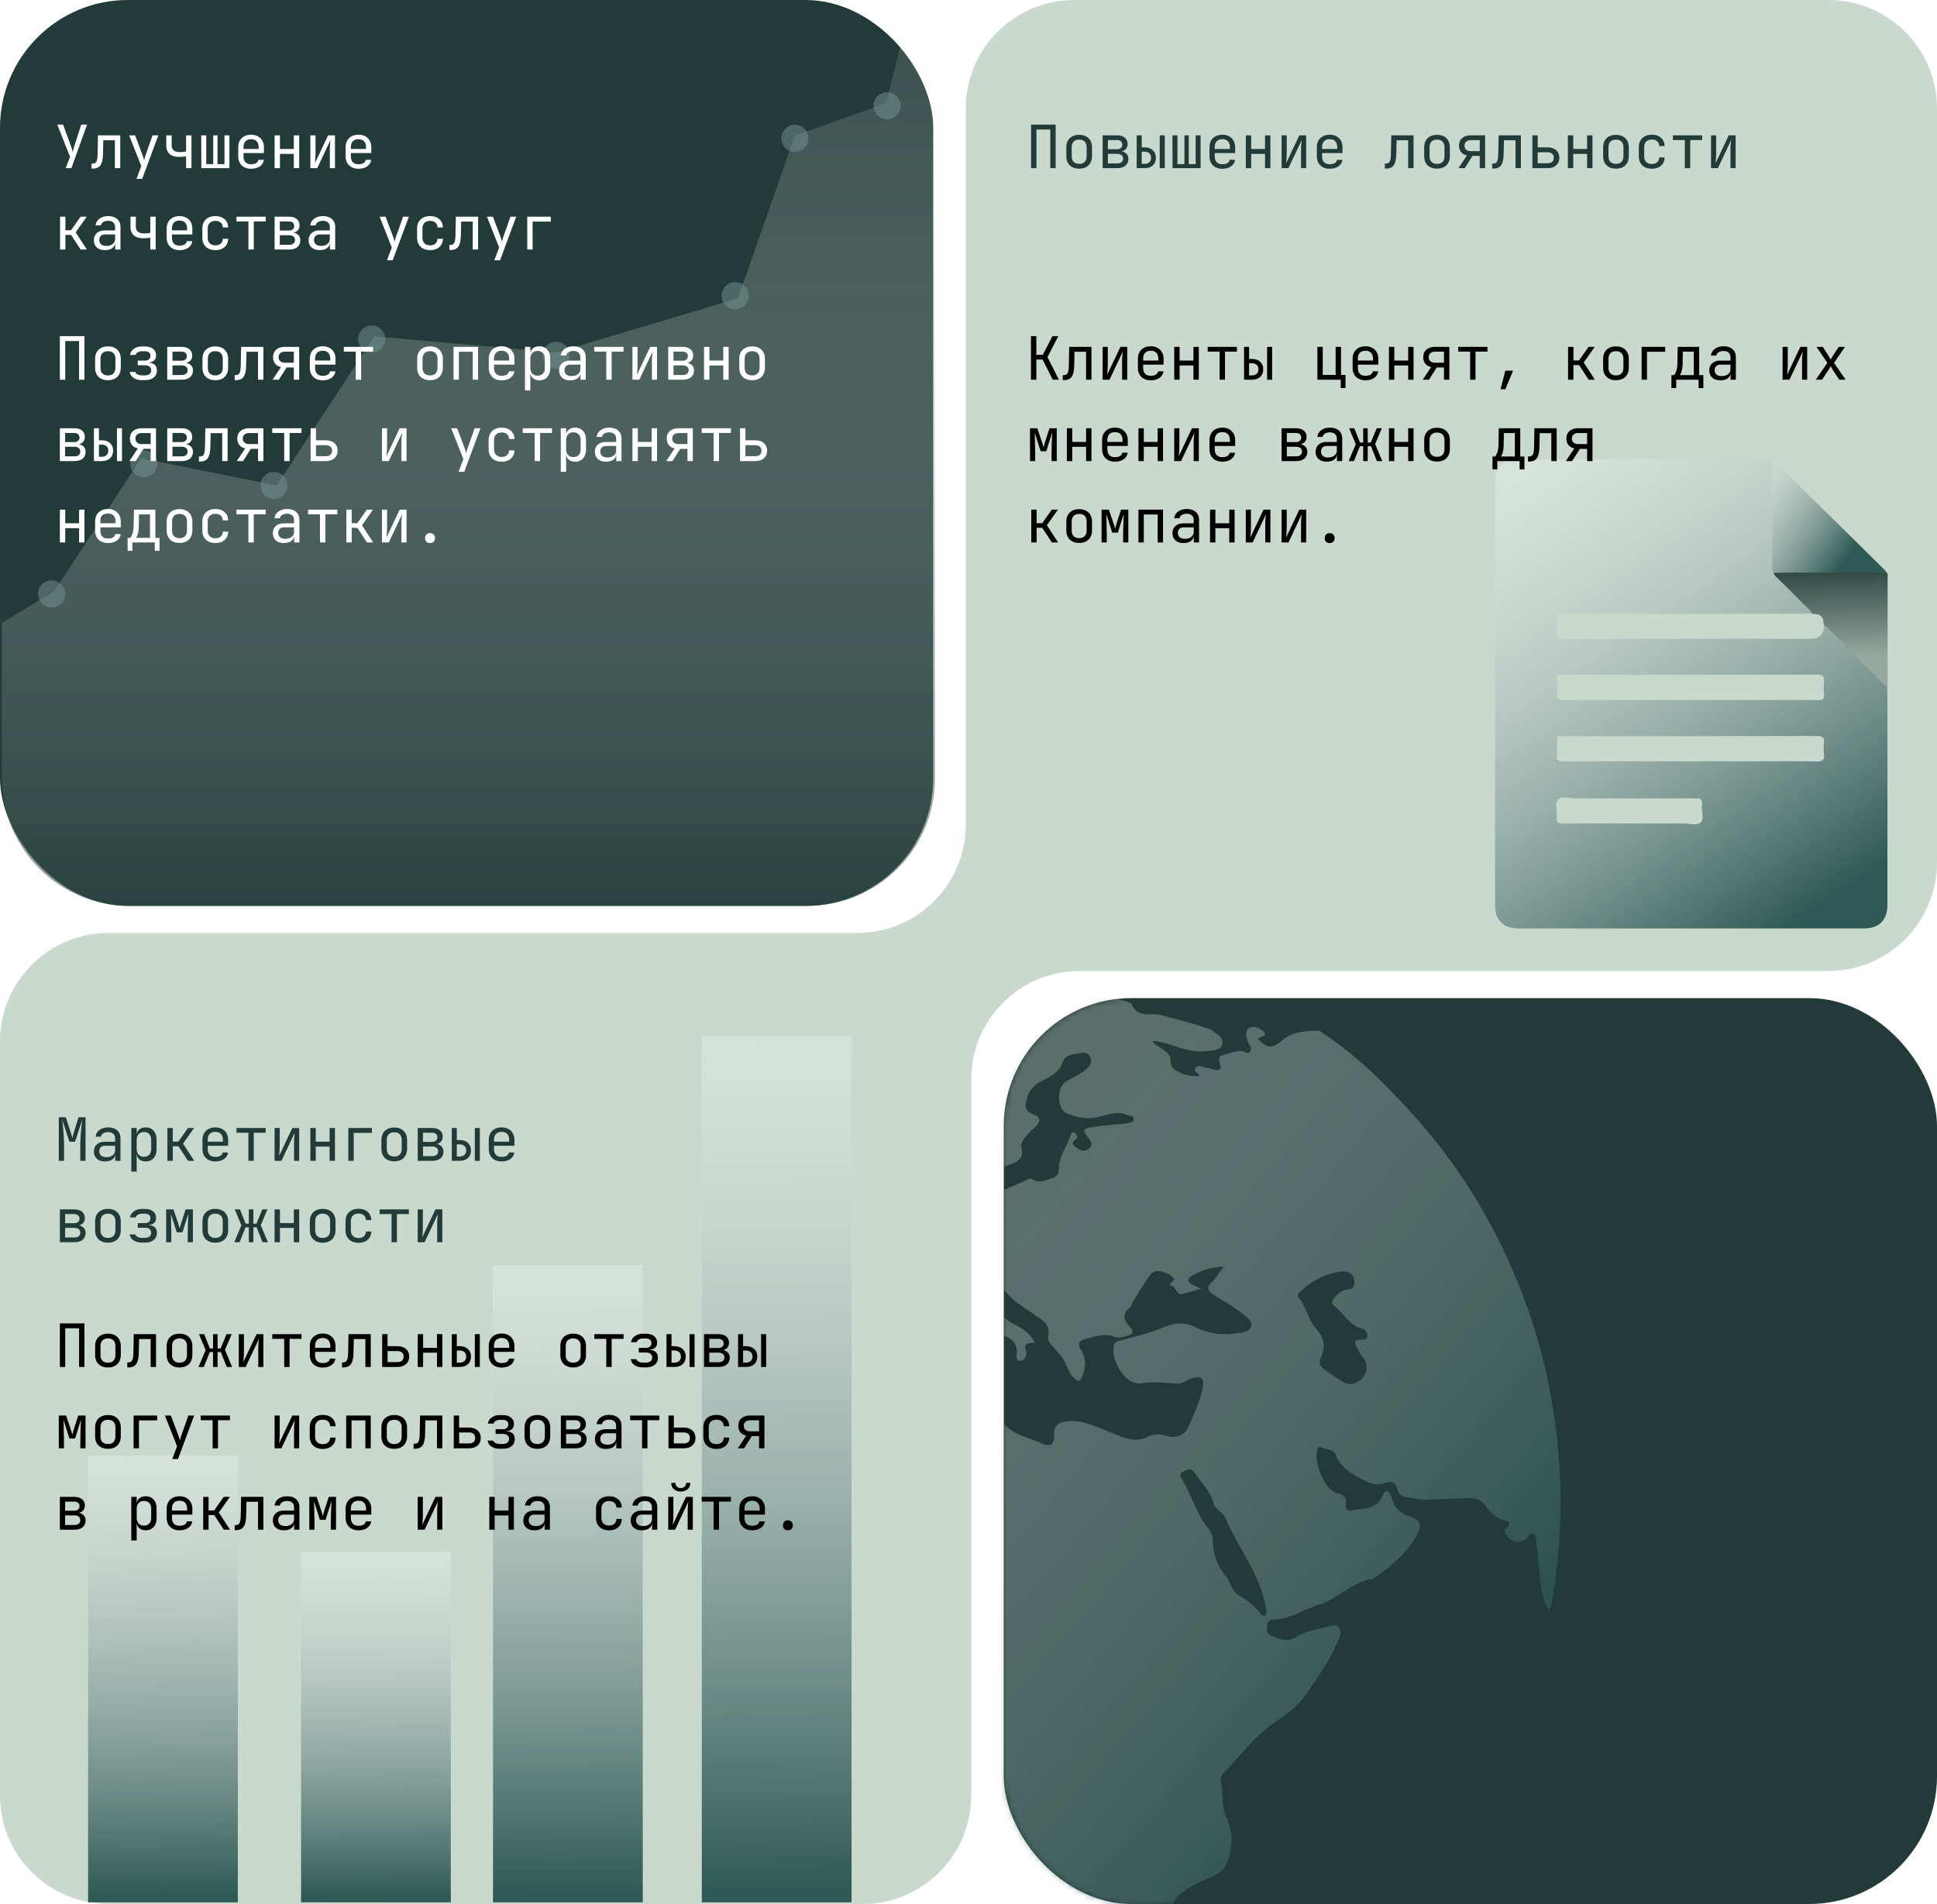 <svg width="357" height="351" fill="none" xmlns="http://www.w3.org/2000/svg"><path fill-rule="evenodd" clip-rule="evenodd" d="M178 20c0-11.046 8.954-20 20-20h139c11.046 0 20 8.954 20 20v139c0 11.046-8.954 20-20 20H199c-11.046 0-20 8.954-20 20v132c0 11.046-8.954 20-20 20H20c-11.046 0-20-8.954-20-20V192c0-11.046 8.954-20 20-20h138c11.046 0 20-8.954 20-20V20z" fill="#C9D9CD"/><path d="M347.837 126.512c.009 2.072.025 4.143.025 6.215.003 11.341.005 22.682-.001 34.024-.002 2.891-1.508 4.406-4.371 4.407-21.188.003-42.376.003-63.564 0-2.881 0-4.376-1.497-4.377-4.383-.003-25.918-.003-51.836 0-77.753 0-2.883 1.494-4.38 4.37-4.38 15.234-.005 30.467-.004 45.701.004.349 0 .733-.131 1.045.155l-.055 19.977c0 .296.041.578.261.802.101.456.455.731.761 1.035 1.514 1.512 3.047 3.007 4.541 4.537.602.617 1.352 1.108 1.734 1.923-.473.02-.946.056-1.419.057-14.599.003-29.198.003-43.798.003-.328 0-.659.021-.985-.002-.567-.039-.786.205-.767.766.027.834.08 1.679-.014 2.503-.13 1.124.291 1.386 1.393 1.383 15.11-.038 30.22-.025 45.331-.025 1.591 0 2.435-.765 2.532-2.293.003-.036.015-.071.022-.107.45.129.708.5 1.014.804 3.177 3.155 6.348 6.317 9.526 9.471.332.329.611.731 1.094.878l.001-.001zm-36.187 2.543h11.397c3.982 0 7.965-.025 11.946.018.877.01 1.281-.177 1.179-1.127a9.851 9.851 0 010-2.178c.123-1.072-.21-1.399-1.353-1.396-15.489.043-30.978.029-46.467.029-.22 0-.44.016-.658 0-.572-.043-.774.222-.756.776.028.872.068 1.75-.011 2.615-.09.996.247 1.292 1.269 1.286 7.818-.042 15.636-.023 23.453-.023h.001zm.002 11.289h12.926c3.395 0 6.792-.039 10.186.024 1.055.019 1.576-.182 1.403-1.352a7.205 7.205 0 01-.001-1.957c.144-1.11-.266-1.383-1.378-1.381-15.481.039-30.963.026-46.445.026-.183 0-.368.02-.547-.002-.697-.084-.884.261-.856.895.037.834.077 1.678-.009 2.505-.105 1.023.288 1.269 1.28 1.264 7.814-.039 15.627-.021 23.441-.021v-.001zm-11.364 11.461c3.321 0 6.642.012 9.963-.007 1.089-.006 2.509.454 3.181-.172.74-.688.131-2.134.262-3.239.114-.949-.21-1.228-1.193-1.221-7.336.043-14.672.01-22.007.036-1.149.005-2.642-.522-3.356.247-.65.7-.106 2.155-.2 3.271-.071.844.204 1.115 1.087 1.105 4.087-.047 8.175-.021 12.263-.021v.001z" fill="url(#paint0_linear_2022_82)"/><path d="M333.907 113.075c-.381-.815-1.131-1.307-1.733-1.923-1.495-1.532-3.028-3.025-4.542-4.537-.305-.305-.659-.58-.76-1.035.654-.012 1.308-.033 1.963-.035 6.293-.01 12.585-.016 18.878-.023.274.219.189.53.19.807.004 6.549.002 13.098-.002 19.647 0 .179-.041.358-.063.537-.482-.147-.762-.55-1.093-.879-3.178-3.154-6.349-6.316-9.526-9.471-.307-.304-.565-.675-1.014-.803l-.12-.418c.018-1.183-.569-1.764-1.76-1.743l-.416-.123-.002-.001z" fill="url(#paint1_linear_2022_82)"/><path d="M347.712 105.522c-6.292.007-12.585.013-18.878.023-.654.001-1.308.023-1.963.035-.221-.225-.263-.507-.262-.803l.055-19.977c2.088 1.757 3.933 3.765 5.878 5.667 4.94 4.832 9.847 9.698 14.764 14.553.152.15.271.334.405.501l.001.001z" fill="url(#paint2_linear_2022_82)"/><path d="M118.464 233.239h-27.6v117.453h27.6V233.239z" fill="url(#paint3_linear_2022_82)"/><path d="M156.946 191h-27.601v159.692h27.601V191z" fill="url(#paint4_linear_2022_82)"/><path d="M43.835 268.321H16.234v82.371h27.601v-82.371z" fill="url(#paint5_linear_2022_82)"/><path d="M83.088 286.088h-27.6v64.604h27.6v-64.604z" fill="url(#paint6_linear_2022_82)"/><path d="M190.012 70v-8.03h.99v3.443h1.188l1.782-3.443h1.078l-1.991 3.861L195.16 70h-1.133l-1.87-3.718h-1.155V70h-.99zm5.859.077v-.924h.198c.337 0 .572-.132.704-.396.139-.264.212-.737.22-1.419l.066-3.388h4.103V70h-.99v-5.148h-2.134l-.055 2.53c-.015.638-.088 1.155-.22 1.551-.125.396-.323.686-.594.869-.264.183-.613.275-1.045.275h-.253zm7.354-.077v-6.05h.946v3.3c0 .213-.007.436-.022.671a9.185 9.185 0 01-.044.671 6.655 6.655 0 01-.055.528l2.442-5.17h1.265V70h-.946v-3.3c0-.213.004-.436.011-.671.015-.235.033-.458.055-.671l.055-.539L204.49 70h-1.265zm8.862.11c-.477 0-.895-.095-1.254-.286a2.07 2.07 0 01-.825-.803c-.191-.352-.286-.759-.286-1.221v-1.65c0-.47.095-.876.286-1.221a2.07 2.07 0 01.825-.803c.359-.19.777-.286 1.254-.286s.891.095 1.243.286c.359.19.634.458.825.803.198.345.297.752.297 1.221v1.067h-3.762v.583c0 .477.121.843.363 1.1.242.25.587.374 1.034.374.381 0 .689-.066.924-.198a.872.872 0 00.429-.616h.99c-.066.506-.315.91-.748 1.21-.425.293-.957.44-1.595.44zm1.397-3.553v-.407c0-.477-.121-.843-.363-1.1-.235-.257-.579-.385-1.034-.385-.447 0-.792.128-1.034.385s-.363.623-.363 1.1v.319h2.871l-.077.088zM216.417 70v-6.05h.99v2.519h2.552V63.95h.99V70h-.99v-2.629h-2.552V70h-.99zm8.367 0v-5.181h-2.2v-.869h5.39v.869h-2.2V70h-.99zm4.505 0v-6.05h.924v2.222h.495c.653 0 1.166.172 1.54.517.382.337.572.803.572 1.397s-.19 1.063-.572 1.408c-.374.337-.887.506-1.54.506h-1.419zm.924-.792h.495c.389 0 .69-.099.902-.297.22-.198.33-.473.33-.825s-.11-.627-.33-.825c-.212-.198-.513-.297-.902-.297h-.495v2.244zm3.322.792v-6.05h.924V70h-.924zm13.566 1.54V70H242.8v-6.05h.99v5.17h2.376v-5.17h.99v5.17h.825v2.42h-.88zm4.56-1.43c-.476 0-.894-.095-1.254-.286a2.07 2.07 0 01-.825-.803 2.531 2.531 0 01-.286-1.221v-1.65c0-.47.096-.876.286-1.221a2.07 2.07 0 01.825-.803c.36-.19.778-.286 1.254-.286.477 0 .891.095 1.243.286.36.19.635.458.825.803.198.345.297.752.297 1.221v1.067h-3.762v.583c0 .477.121.843.363 1.1.242.25.587.374 1.034.374.382 0 .69-.066.924-.198a.872.872 0 00.429-.616h.99c-.066.506-.315.91-.748 1.21-.425.293-.957.44-1.595.44zm1.397-3.553v-.407c0-.477-.121-.843-.363-1.1-.234-.257-.579-.385-1.034-.385-.447 0-.792.128-1.034.385s-.363.623-.363 1.1v.319h2.871l-.077.088zM255.991 70v-6.05h.99v2.519h2.552V63.95h.99V70h-.99v-2.629h-2.552V70h-.99zm6.222 0l1.551-2.332c-.462-.11-.822-.323-1.078-.638-.25-.315-.374-.708-.374-1.177 0-.594.194-1.06.583-1.397.396-.337.935-.506 1.617-.506h2.607V70h-.99v-2.255h-1.331L263.368 70h-1.155zm2.299-3.135h1.617V64.83h-1.617c-.367 0-.657.092-.869.275-.213.176-.319.425-.319.748 0 .315.106.565.319.748.212.176.502.264.869.264zM270.953 70v-5.181h-2.2v-.869h5.39v.869h-2.2V70h-.99zm5.606 1.76l.88-3.421h1.43l-1.43 3.421h-.88zM289.003 70v-6.05h.99v2.497h1.034l1.76-2.497h1.133l-2.035 2.882L293.953 70h-1.155l-1.76-2.695h-1.045V70h-.99zm8.828.088c-.484 0-.902-.092-1.254-.275a1.996 1.996 0 01-.825-.792c-.19-.352-.286-.766-.286-1.243v-1.606c0-.484.096-.898.286-1.243.198-.345.473-.609.825-.792.352-.183.77-.275 1.254-.275s.902.092 1.254.275c.352.183.624.447.814.792.198.345.297.755.297 1.232v1.617c0 .477-.099.891-.297 1.243a1.92 1.92 0 01-.814.792c-.352.183-.77.275-1.254.275zm0-.88c.433 0 .77-.121 1.012-.363s.363-.598.363-1.067v-1.606c0-.47-.121-.825-.363-1.067s-.579-.363-1.012-.363c-.425 0-.762.121-1.012.363-.242.242-.363.598-.363 1.067v1.606c0 .47.121.825.363 1.067.25.242.587.363 1.012.363zm4.726.792v-6.05h4.345v.902h-3.355V70h-.99zm5.496 1.54v-2.387h.495c.124-.125.253-.37.385-.737.139-.367.212-.832.22-1.397l.066-3.069h3.949v5.203h.77v2.387h-.88V70h-4.125v1.54h-.88zm1.54-2.387h2.585V64.83h-2.024l-.044 2.211c-.008.58-.07 1.049-.187 1.408-.118.36-.228.594-.33.704zm7.497.957c-.638 0-1.14-.161-1.507-.484-.366-.33-.55-.774-.55-1.331 0-.565.184-1.008.55-1.331.367-.323.862-.484 1.485-.484h1.87v-.605c0-.374-.113-.66-.341-.858-.22-.205-.535-.308-.946-.308-.359 0-.66.077-.902.231a.823.823 0 00-.418.605h-.99c.066-.52.312-.935.737-1.243.426-.308.957-.462 1.595-.462.697 0 1.247.18 1.65.539.404.36.605.847.605 1.463V70h-.968v-1.155h-.165l.165-.165c0 .44-.172.788-.517 1.045-.337.257-.788.385-1.353.385zm.242-.781c.47 0 .855-.117 1.155-.352.301-.235.451-.535.451-.902v-.858h-1.848c-.33 0-.59.092-.781.275-.19.183-.286.433-.286.748 0 .337.114.605.341.803.235.19.558.286.968.286zm11.212.671v-6.05h.946v3.3c0 .213-.008.436-.022.671a9.779 9.779 0 01-.044.671 7.162 7.162 0 01-.055.528l2.442-5.17h1.265V70h-.946v-3.3c0-.213.003-.436.011-.671.014-.235.033-.458.055-.671l.055-.539L329.809 70h-1.265zm6.111 0l2.145-3.113-2.013-2.937h1.166l1.199 1.87c.052.08.099.169.143.264.052.095.092.172.121.231.022-.059.055-.136.099-.231.052-.095.103-.183.154-.264l1.21-1.87h1.155l-2.013 2.948L340.155 70h-1.166l-1.298-1.98a3.347 3.347 0 01-.154-.275 2.322 2.322 0 00-.121-.264 3.987 3.987 0 01-.132.264 1.887 1.887 0 01-.165.275L335.81 70h-1.155zM189.836 85v-6.05h1.342l.792 2.321c.081.235.154.47.22.704.066.227.114.403.143.528.029-.125.073-.3.132-.528a39.6 39.6 0 01.209-.715l.748-2.31h1.342V85h-.957v-.935c0-.33.004-.69.011-1.078l.022-1.177c.015-.396.029-.77.044-1.122.015-.36.026-.675.033-.946l-1.078 3.443h-1.045l-1.089-3.421c.015.33.026.74.033 1.232.015.491.026 1.005.033 1.54.015.535.022 1.045.022 1.529V85h-.957zm6.794 0v-6.05h.99v2.519h2.552V78.95h.99V85h-.99v-2.629h-2.552V85h-.99zm8.861.11c-.476 0-.894-.095-1.254-.286a2.07 2.07 0 01-.825-.803 2.531 2.531 0 01-.286-1.221v-1.65c0-.47.096-.876.286-1.221a2.07 2.07 0 01.825-.803c.36-.19.778-.286 1.254-.286.477 0 .891.095 1.243.286.36.19.635.458.825.803.198.345.297.752.297 1.221v1.067h-3.762v.583c0 .477.121.843.363 1.1.242.25.587.374 1.034.374.382 0 .69-.066.924-.198a.872.872 0 00.429-.616h.99c-.066.506-.315.91-.748 1.21-.425.293-.957.44-1.595.44zm1.397-3.553v-.407c0-.477-.121-.843-.363-1.1-.234-.257-.579-.385-1.034-.385-.447 0-.792.128-1.034.385s-.363.623-.363 1.1v.319h2.871l-.077.088zM209.821 85v-6.05h.99v2.519h2.552V78.95h.99V85h-.99v-2.629h-2.552V85h-.99zm6.596 0v-6.05h.946v3.3c0 .213-.008.436-.022.671a9.779 9.779 0 01-.044.671 7.162 7.162 0 01-.055.528l2.442-5.17h1.265V85h-.946v-3.3c0-.213.003-.436.011-.671.014-.235.033-.458.055-.671l.055-.539L217.682 85h-1.265zm8.862.11c-.477 0-.895-.095-1.254-.286a2.07 2.07 0 01-.825-.803c-.191-.352-.286-.759-.286-1.221v-1.65c0-.47.095-.876.286-1.221a2.07 2.07 0 01.825-.803c.359-.19.777-.286 1.254-.286.476 0 .891.095 1.243.286.359.19.634.458.825.803.198.345.297.752.297 1.221v1.067h-3.762v.583c0 .477.121.843.363 1.1.242.25.586.374 1.034.374.381 0 .689-.066.924-.198a.878.878 0 00.429-.616h.99c-.066.506-.316.91-.748 1.21-.426.293-.957.44-1.595.44zm1.397-3.553v-.407c0-.477-.121-.843-.363-1.1-.235-.257-.58-.385-1.034-.385-.448 0-.792.128-1.034.385s-.363.623-.363 1.1v.319h2.871l-.077.088zM236.204 85v-6.05h2.618c.631 0 1.118.143 1.463.429.345.279.517.671.517 1.177 0 .418-.143.755-.429 1.012-.286.25-.664.374-1.133.374v-.088c.513 0 .924.128 1.232.385.315.257.473.601.473 1.034 0 .543-.183.968-.55 1.276-.367.3-.88.451-1.54.451h-2.651zm.968-.869h1.683c.352 0 .623-.077.814-.231.198-.154.297-.37.297-.649 0-.286-.099-.506-.297-.66-.191-.154-.462-.231-.814-.231h-1.683v1.771zm0-2.629h1.65c.308 0 .55-.073.726-.22.183-.147.275-.352.275-.616s-.088-.47-.264-.616c-.176-.154-.422-.231-.737-.231h-1.65v1.683zm7.366 3.608c-.638 0-1.141-.161-1.507-.484-.367-.33-.55-.774-.55-1.331 0-.565.183-1.008.55-1.331.366-.323.861-.484 1.485-.484h1.87v-.605c0-.374-.114-.66-.341-.858-.22-.205-.536-.308-.946-.308-.36 0-.66.077-.902.231-.242.147-.382.348-.418.605h-.99c.066-.52.311-.935.737-1.243.425-.308.957-.462 1.595-.462.696 0 1.246.18 1.65.539.403.36.605.847.605 1.463V85h-.968v-1.155h-.165l.165-.165c0 .44-.173.788-.517 1.045-.338.257-.789.385-1.353.385zm.242-.781c.469 0 .854-.117 1.155-.352.3-.235.451-.535.451-.902v-.858h-1.848c-.33 0-.591.092-.781.275-.191.183-.286.433-.286.748 0 .337.113.605.341.803.234.19.557.286.968.286zm3.779.671l1.32-3.102-1.232-2.948h.957l1.056 2.64h.583v-2.64h.836v2.64h.561l1.089-2.64h.946l-1.232 2.915 1.32 3.135h-.99l-1.1-2.75h-.594V85h-.836v-2.75h-.594L249.538 85h-.979zm7.432 0v-6.05h.99v2.519h2.552V78.95h.99V85h-.99v-2.629h-2.552V85h-.99zm8.862.088c-.484 0-.902-.092-1.254-.275a1.996 1.996 0 01-.825-.792c-.191-.352-.286-.766-.286-1.243v-1.606c0-.484.095-.898.286-1.243.198-.345.473-.609.825-.792.352-.183.77-.275 1.254-.275s.902.092 1.254.275c.352.183.623.447.814.792.198.345.297.755.297 1.232v1.617c0 .477-.099.891-.297 1.243a1.929 1.929 0 01-.814.792c-.352.183-.77.275-1.254.275zm0-.88c.432 0 .77-.121 1.012-.363s.363-.598.363-1.067v-1.606c0-.47-.121-.825-.363-1.067s-.58-.363-1.012-.363c-.426 0-.763.121-1.012.363-.242.242-.363.598-.363 1.067v1.606c0 .47.121.825.363 1.067.249.242.586.363 1.012.363zm10.221 2.332v-2.387h.495c.125-.125.253-.37.385-.737.139-.367.213-.832.22-1.397l.066-3.069h3.949v5.203h.77v2.387h-.88V85h-4.125v1.54h-.88zm1.54-2.387h2.585V79.83h-2.024l-.044 2.211c-.007.58-.07 1.049-.187 1.408-.117.36-.227.594-.33.704zm5.001.924v-.924h.198c.337 0 .572-.132.704-.396.139-.264.213-.737.22-1.419l.066-3.388h4.103V85h-.99v-5.148h-2.134l-.055 2.53c-.015.638-.088 1.155-.22 1.551-.125.396-.323.686-.594.869-.264.183-.612.275-1.045.275h-.253zm6.981-.077l1.551-2.332c-.462-.11-.822-.323-1.078-.638-.25-.315-.374-.708-.374-1.177 0-.594.194-1.06.583-1.397.396-.337.935-.506 1.617-.506h2.607V85h-.99v-2.255h-1.331L289.751 85h-1.155zm2.299-3.135h1.617V79.83h-1.617c-.367 0-.657.092-.869.275-.213.176-.319.425-.319.748 0 .315.106.565.319.748.212.176.502.264.869.264zM190.067 100v-6.05h.99v2.497h1.034l1.76-2.497h1.133l-2.035 2.882 2.068 3.168h-1.155l-1.76-2.695h-1.045V100h-.99zm8.829.088c-.484 0-.902-.092-1.254-.275a1.996 1.996 0 01-.825-.792c-.191-.352-.286-.766-.286-1.243v-1.606c0-.484.095-.898.286-1.243.198-.345.473-.609.825-.792.352-.183.77-.275 1.254-.275s.902.092 1.254.275c.352.183.623.447.814.792.198.345.297.755.297 1.232v1.617c0 .477-.099.891-.297 1.243a1.929 1.929 0 01-.814.792c-.352.183-.77.275-1.254.275zm0-.88c.432 0 .77-.121 1.012-.363s.363-.598.363-1.067v-1.606c0-.47-.121-.825-.363-1.067s-.58-.363-1.012-.363c-.426 0-.763.121-1.012.363-.242.242-.363.598-.363 1.067v1.606c0 .47.121.825.363 1.067.249.242.586.363 1.012.363zm4.131.792v-6.05h1.342l.792 2.321c.081.235.154.47.22.704.066.227.114.403.143.528.03-.125.074-.3.132-.528a39.6 39.6 0 01.209-.715l.748-2.31h1.342V100h-.957v-.935c0-.33.004-.69.011-1.078l.022-1.177.044-1.122c.015-.36.026-.675.033-.946l-1.078 3.443h-1.045l-1.089-3.421c.015.33.026.74.033 1.232.015.491.026 1.005.033 1.54.015.535.022 1.045.022 1.529V100h-.957zm6.794 0v-6.05h4.532V100h-.99v-5.148h-2.552V100h-.99zm8.334.11c-.638 0-1.141-.161-1.507-.484-.367-.33-.55-.774-.55-1.331 0-.565.183-1.008.55-1.331.366-.323.861-.484 1.485-.484h1.87v-.605c0-.374-.114-.66-.341-.858-.22-.205-.536-.308-.946-.308-.36 0-.66.077-.902.231-.242.147-.382.348-.418.605h-.99c.066-.52.311-.935.737-1.243.425-.308.957-.462 1.595-.462.696 0 1.246.18 1.65.539.403.36.605.847.605 1.463V100h-.968v-1.155h-.165l.165-.165c0 .44-.173.788-.517 1.045-.338.257-.789.385-1.353.385zm.242-.781c.469 0 .854-.117 1.155-.352.3-.235.451-.535.451-.902v-.858h-1.848c-.33 0-.591.092-.781.275-.191.183-.286.433-.286.748 0 .337.113.605.341.803.234.19.557.286.968.286zm4.616.671v-6.05h.99v2.519h2.552V93.95h.99V100h-.99v-2.629h-2.552V100h-.99zm6.595 0v-6.05h.946v3.3c0 .213-.007.436-.022.671a9.185 9.185 0 01-.044.671 6.655 6.655 0 01-.055.528l2.442-5.17h1.265V100h-.946v-3.3c0-.213.004-.436.011-.671.015-.235.033-.458.055-.671l.055-.539-2.442 5.181h-1.265zm6.596 0v-6.05h.946v3.3c0 .213-.007.436-.022.671a9.185 9.185 0 01-.044.671 7.162 7.162 0 01-.055.528l2.442-5.17h1.265V100h-.946v-3.3c0-.213.004-.436.011-.671.015-.235.033-.458.055-.671l.055-.539-2.442 5.181h-1.265zm8.862.11c-.279 0-.503-.081-.671-.242-.162-.161-.242-.378-.242-.649 0-.286.08-.513.242-.682.168-.169.392-.253.671-.253.278 0 .498.084.66.253.168.169.253.396.253.682 0 .271-.085.488-.253.649-.162.161-.382.242-.66.242zM11.034 252v-8.03h4.532V252h-.99v-7.128h-2.552V252h-.99zm8.862.088c-.484 0-.902-.092-1.254-.275a1.992 1.992 0 01-.825-.792c-.191-.352-.286-.766-.286-1.243v-1.606c0-.484.095-.898.286-1.243.198-.345.473-.609.825-.792.352-.183.77-.275 1.254-.275s.902.092 1.254.275c.352.183.623.447.814.792.198.345.297.755.297 1.232v1.617c0 .477-.1.891-.297 1.243a1.925 1.925 0 01-.814.792c-.352.183-.77.275-1.254.275zm0-.88c.432 0 .77-.121 1.012-.363s.363-.598.363-1.067v-1.606c0-.469-.121-.825-.363-1.067s-.58-.363-1.012-.363c-.426 0-.763.121-1.012.363-.242.242-.363.598-.363 1.067v1.606c0 .469.12.825.363 1.067.249.242.586.363 1.012.363zm3.57.869v-.924h.198c.338 0 .572-.132.704-.396.14-.264.213-.737.22-1.419l.066-3.388h4.103V252h-.99v-5.148h-2.134l-.055 2.53c-.014.638-.088 1.155-.22 1.551-.124.396-.322.686-.594.869-.264.183-.612.275-1.045.275h-.253zm9.621.011c-.484 0-.902-.092-1.254-.275a1.992 1.992 0 01-.825-.792c-.19-.352-.286-.766-.286-1.243v-1.606c0-.484.095-.898.286-1.243.198-.345.473-.609.825-.792.352-.183.77-.275 1.254-.275s.902.092 1.254.275c.352.183.623.447.814.792.198.345.297.755.297 1.232v1.617c0 .477-.099.891-.297 1.243a1.92 1.92 0 01-.814.792c-.352.183-.77.275-1.254.275zm0-.88c.433 0 .77-.121 1.012-.363s.363-.598.363-1.067v-1.606c0-.469-.12-.825-.363-1.067-.242-.242-.58-.363-1.012-.363-.425 0-.763.121-1.012.363-.242.242-.363.598-.363 1.067v1.606c0 .469.121.825.363 1.067.25.242.587.363 1.012.363zm3.494.792l1.32-3.102-1.232-2.948h.957l1.056 2.64h.583v-2.64h.836v2.64h.56l1.09-2.64h.946l-1.232 2.915 1.32 3.135h-.99l-1.1-2.75H40.1V252h-.836v-2.75h-.594L37.56 252h-.98zm7.431 0v-6.05h.947v3.3c0 .213-.008.436-.023.671a9.355 9.355 0 01-.044.671 7.036 7.036 0 01-.055.528l2.442-5.17h1.265V252H47.6v-3.3c0-.213.003-.436.01-.671.015-.235.033-.458.055-.671l.055-.539L45.278 252h-1.265zm8.367 0v-5.181h-2.2v-.869h5.39v.869h-2.2V252h-.99zm7.09.11c-.476 0-.894-.095-1.253-.286a2.07 2.07 0 01-.825-.803 2.524 2.524 0 01-.286-1.221v-1.65c0-.469.095-.876.286-1.221a2.07 2.07 0 01.825-.803c.36-.191.777-.286 1.254-.286s.89.095 1.243.286c.36.191.634.458.825.803.198.345.297.752.297 1.221v1.067h-3.762v.583c0 .477.12.843.363 1.1.242.249.587.374 1.034.374.381 0 .69-.066.924-.198a.874.874 0 00.429-.616h.99a1.685 1.685 0 01-.748 1.21c-.425.293-.957.44-1.595.44zm1.398-3.553v-.407c0-.477-.121-.843-.363-1.1-.235-.257-.58-.385-1.034-.385-.447 0-.792.128-1.034.385s-.363.623-.363 1.1v.319h2.87l-.076.088zm2.174 3.52v-.924h.198c.337 0 .572-.132.704-.396.139-.264.212-.737.22-1.419l.066-3.388h4.103V252h-.99v-5.148h-2.134l-.055 2.53c-.015.638-.088 1.155-.22 1.551-.125.396-.323.686-.594.869-.264.183-.613.275-1.045.275h-.253zm7.398-.077v-6.05h.99v2.222h1.782c.682 0 1.218.172 1.606.517.396.337.594.803.594 1.397 0 .587-.198 1.052-.594 1.397-.396.345-.931.517-1.606.517H70.44zm.99-.902h1.782c.382 0 .671-.084.87-.253.205-.176.307-.429.307-.759s-.102-.579-.308-.748c-.198-.176-.487-.264-.869-.264H71.43v2.024zm5.562.902v-6.05h.99v2.519h2.552v-2.519h.99V252h-.99v-2.629h-2.552V252h-.99zm6.277 0v-6.05h.924v2.222h.495c.652 0 1.166.172 1.54.517.381.337.572.803.572 1.397s-.19 1.063-.572 1.408c-.374.337-.888.506-1.54.506h-1.42zm.924-.792h.495c.388 0 .69-.099.902-.297.22-.198.33-.473.33-.825s-.11-.627-.33-.825c-.213-.198-.514-.297-.902-.297h-.495v2.244zm3.322.792v-6.05h.924V252h-.924zm4.934.11c-.476 0-.894-.095-1.254-.286a2.07 2.07 0 01-.825-.803 2.524 2.524 0 01-.286-1.221v-1.65c0-.469.096-.876.286-1.221a2.07 2.07 0 01.825-.803c.36-.191.778-.286 1.254-.286.477 0 .891.095 1.243.286.36.191.635.458.825.803.198.345.297.752.297 1.221v1.067h-3.762v.583c0 .477.121.843.363 1.1.242.249.587.374 1.034.374.382 0 .69-.066.924-.198a.874.874 0 00.43-.616h.99a1.69 1.69 0 01-.749 1.21c-.425.293-.957.44-1.595.44zm1.397-3.553v-.407c0-.477-.12-.843-.363-1.1-.234-.257-.579-.385-1.034-.385-.447 0-.792.128-1.034.385s-.363.623-.363 1.1v.319h2.871l-.077.088zm11.795 3.531c-.484 0-.902-.092-1.254-.275a1.992 1.992 0 01-.825-.792c-.191-.352-.286-.766-.286-1.243v-1.606c0-.484.095-.898.286-1.243.198-.345.473-.609.825-.792.352-.183.77-.275 1.254-.275s.902.092 1.254.275c.352.183.623.447.814.792.198.345.297.755.297 1.232v1.617c0 .477-.099.891-.297 1.243a1.925 1.925 0 01-.814.792c-.352.183-.77.275-1.254.275zm0-.88c.433 0 .77-.121 1.012-.363s.363-.598.363-1.067v-1.606c0-.469-.121-.825-.363-1.067s-.579-.363-1.012-.363c-.425 0-.763.121-1.012.363-.242.242-.363.598-.363 1.067v1.606c0 .469.121.825.363 1.067.249.242.587.363 1.012.363zm6.101.792v-5.181h-2.2v-.869h5.39v.869h-2.2V252h-.99zm6.804.077c-.638 0-1.162-.136-1.573-.407a1.618 1.618 0 01-.726-1.1h1.045c.052.183.187.334.407.451.228.117.51.176.847.176h.517c.36 0 .638-.084.836-.253a.812.812 0 00.308-.66c0-.293-.099-.524-.297-.693-.19-.169-.473-.253-.847-.253h-1.331v-.858h1.298c.338 0 .594-.081.77-.242a.824.824 0 00.264-.638.832.832 0 00-.121-.462.696.696 0 00-.341-.286 1.422 1.422 0 00-.561-.099h-.55c-.293 0-.546.066-.759.198-.212.132-.341.293-.385.484h-1.045c.074-.455.312-.829.715-1.122.404-.293.895-.44 1.474-.44h.55c.433 0 .803.07 1.111.209.308.132.543.323.704.572.169.249.253.546.253.891 0 .359-.117.656-.352.891-.234.227-.564.356-.99.385v.044c.521.037.899.176 1.133.418.235.242.352.59.352 1.045 0 .535-.198.961-.594 1.276-.396.315-.927.473-1.595.473h-.517zm4.297-.077v-6.05h.924v2.222h.495c.653 0 1.166.172 1.54.517.381.337.572.803.572 1.397s-.191 1.063-.572 1.408c-.374.337-.887.506-1.54.506h-1.419zm.924-.792h.495c.389 0 .689-.099.902-.297.22-.198.33-.473.33-.825s-.11-.627-.33-.825c-.213-.198-.513-.297-.902-.297h-.495v2.244zm3.322.792v-6.05h.924V252h-.924zm2.669 0v-6.05h2.618c.63 0 1.118.143 1.463.429.344.279.517.671.517 1.177 0 .418-.143.755-.429 1.012-.286.249-.664.374-1.133.374v-.088c.513 0 .924.128 1.232.385.315.257.473.601.473 1.034 0 .543-.184.968-.55 1.276-.367.301-.88.451-1.54.451h-2.651zm.968-.869h1.683c.352 0 .623-.077.814-.231.198-.154.297-.37.297-.649 0-.286-.099-.506-.297-.66-.191-.154-.462-.231-.814-.231h-1.683v1.771zm0-2.629h1.65c.308 0 .55-.073.726-.22.183-.147.275-.352.275-.616s-.088-.469-.264-.616c-.176-.154-.422-.231-.737-.231h-1.65v1.683zm5.308 3.498v-6.05h.924v2.222h.495c.653 0 1.166.172 1.54.517.382.337.572.803.572 1.397s-.19 1.063-.572 1.408c-.374.337-.887.506-1.54.506h-1.419zm.924-.792h.495c.389 0 .69-.099.902-.297.22-.198.33-.473.33-.825s-.11-.627-.33-.825c-.212-.198-.513-.297-.902-.297h-.495v2.244zm3.322.792v-6.05h.924V252h-.924zM10.836 267v-6.05h1.342l.792 2.321c.08.235.154.469.22.704.066.227.114.403.143.528.03-.125.073-.301.132-.528.066-.235.136-.473.209-.715l.748-2.31h1.342V267h-.957v-.935c0-.33.004-.689.011-1.078l.022-1.177.044-1.122c.015-.359.026-.675.033-.946l-1.078 3.443h-1.045l-1.089-3.421c.015.33.026.741.033 1.232.015.491.026 1.005.033 1.54.015.535.022 1.045.022 1.529V267h-.957zm9.06.088c-.484 0-.902-.092-1.254-.275a1.992 1.992 0 01-.825-.792c-.191-.352-.286-.766-.286-1.243v-1.606c0-.484.095-.898.286-1.243.198-.345.473-.609.825-.792.352-.183.77-.275 1.254-.275s.902.092 1.254.275c.352.183.623.447.814.792.198.345.297.755.297 1.232v1.617c0 .477-.1.891-.297 1.243a1.925 1.925 0 01-.814.792c-.352.183-.77.275-1.254.275zm0-.88c.432 0 .77-.121 1.012-.363s.363-.598.363-1.067v-1.606c0-.469-.121-.825-.363-1.067s-.58-.363-1.012-.363c-.426 0-.763.121-1.012.363-.242.242-.363.598-.363 1.067v1.606c0 .469.12.825.363 1.067.249.242.586.363 1.012.363zm4.725.792v-6.05h4.345v.902h-3.355V267h-.99zm7.124 1.98l.891-2.354-2.244-5.676h1.1l1.408 3.74c.051.125.1.275.143.451l.11.429.11-.429a5.11 5.11 0 01.132-.451l1.32-3.74h1.067l-2.98 8.03h-1.057zm7.443-1.98v-5.181h-2.2v-.869h5.39v.869h-2.2V267h-.99zm11.42 0v-6.05h.946v3.3c0 .213-.007.436-.022.671a9.355 9.355 0 01-.044.671 6.983 6.983 0 01-.055.528l2.442-5.17h1.265V267h-.946v-3.3c0-.213.004-.436.011-.671.015-.235.033-.458.055-.671l.055-.539L51.873 267h-1.265zm8.884.11c-.484 0-.91-.092-1.276-.275a1.977 1.977 0 01-.836-.792c-.198-.352-.297-.766-.297-1.243v-1.65c0-.484.099-.898.297-1.243.198-.345.477-.609.836-.792.367-.183.792-.275 1.276-.275.697 0 1.258.187 1.683.561.425.374.649.884.67 1.529h-.99c-.021-.389-.153-.686-.395-.891-.235-.213-.557-.319-.968-.319-.433 0-.777.125-1.034.374-.257.242-.385.59-.385 1.045v1.661c0 .455.128.807.385 1.056s.601.374 1.034.374c.41 0 .733-.106.968-.319.242-.213.374-.51.396-.891h.99c-.022.645-.246 1.155-.671 1.529-.425.374-.986.561-1.683.561zM63.8 267v-6.05h4.532V267h-.99v-5.148H64.79V267h-.99zm8.861.088c-.484 0-.902-.092-1.254-.275a1.992 1.992 0 01-.825-.792c-.19-.352-.286-.766-.286-1.243v-1.606c0-.484.096-.898.286-1.243.198-.345.473-.609.825-.792.352-.183.77-.275 1.254-.275s.902.092 1.254.275c.352.183.624.447.814.792.198.345.297.755.297 1.232v1.617c0 .477-.099.891-.297 1.243a1.92 1.92 0 01-.814.792c-.352.183-.77.275-1.254.275zm0-.88c.433 0 .77-.121 1.012-.363s.363-.598.363-1.067v-1.606c0-.469-.12-.825-.363-1.067-.242-.242-.579-.363-1.012-.363-.425 0-.762.121-1.012.363-.242.242-.363.598-.363 1.067v1.606c0 .469.121.825.363 1.067.25.242.587.363 1.012.363zm3.571.869v-.924h.198c.337 0 .572-.132.704-.396.14-.264.213-.737.22-1.419l.066-3.388h4.103V267h-.99v-5.148h-2.134l-.055 2.53c-.015.638-.088 1.155-.22 1.551-.125.396-.323.686-.594.869-.264.183-.612.275-1.045.275h-.253zm7.399-.077v-6.05h.99v2.222h1.782c.682 0 1.217.172 1.606.517.396.337.594.803.594 1.397 0 .587-.198 1.052-.594 1.397-.396.345-.932.517-1.606.517H83.63zm.99-.902h1.782c.381 0 .67-.084.869-.253.205-.176.308-.429.308-.759s-.103-.579-.308-.748c-.198-.176-.488-.264-.87-.264h-1.781v2.024zm7.541.979c-.638 0-1.162-.136-1.573-.407a1.616 1.616 0 01-.726-1.1h1.045c.052.183.187.334.407.451.228.117.51.176.847.176h.517c.36 0 .638-.084.836-.253a.814.814 0 00.308-.66c0-.293-.099-.524-.297-.693-.19-.169-.473-.253-.847-.253h-1.33v-.858h1.297c.338 0 .594-.081.77-.242a.824.824 0 00.264-.638.835.835 0 00-.12-.462.697.697 0 00-.342-.286 1.422 1.422 0 00-.56-.099h-.55a1.41 1.41 0 00-.76.198c-.212.132-.34.293-.385.484h-1.045c.074-.455.312-.829.715-1.122.404-.293.895-.44 1.474-.44h.55c.433 0 .803.07 1.111.209.308.132.543.323.704.572.17.249.253.546.253.891 0 .359-.117.656-.352.891-.234.227-.564.356-.99.385v.044c.521.037.899.176 1.133.418.235.242.352.59.352 1.045 0 .535-.198.961-.594 1.276-.396.315-.927.473-1.595.473h-.517zm6.882.011c-.484 0-.902-.092-1.254-.275a1.992 1.992 0 01-.825-.792c-.19-.352-.286-.766-.286-1.243v-1.606c0-.484.096-.898.286-1.243.198-.345.473-.609.825-.792.352-.183.77-.275 1.254-.275s.902.092 1.254.275c.352.183.623.447.814.792.198.345.297.755.297 1.232v1.617c0 .477-.099.891-.297 1.243a1.925 1.925 0 01-.814.792c-.352.183-.77.275-1.254.275zm0-.88c.433 0 .77-.121 1.012-.363s.363-.598.363-1.067v-1.606c0-.469-.121-.825-.363-1.067s-.58-.363-1.012-.363c-.425 0-.763.121-1.012.363-.242.242-.363.598-.363 1.067v1.606c0 .469.121.825.363 1.067.25.242.587.363 1.012.363zm4.33.792v-6.05h2.618c.631 0 1.118.143 1.463.429.345.279.517.671.517 1.177 0 .418-.143.755-.429 1.012-.286.249-.664.374-1.133.374v-.088c.513 0 .924.128 1.232.385.315.257.473.601.473 1.034 0 .543-.183.968-.55 1.276-.367.301-.88.451-1.54.451h-2.651zm.968-.869h1.683c.352 0 .623-.077.814-.231.198-.154.297-.37.297-.649 0-.286-.099-.506-.297-.66-.191-.154-.462-.231-.814-.231h-1.683v1.771zm0-2.629h1.65c.308 0 .55-.073.726-.22.183-.147.275-.352.275-.616s-.088-.469-.264-.616c-.176-.154-.422-.231-.737-.231h-1.65v1.683zm7.366 3.608c-.638 0-1.141-.161-1.507-.484-.367-.33-.55-.774-.55-1.331 0-.565.183-1.008.55-1.331.366-.323.861-.484 1.485-.484h1.87v-.605c0-.374-.114-.66-.341-.858-.22-.205-.536-.308-.946-.308-.36 0-.66.077-.902.231-.242.147-.382.348-.418.605h-.99c.066-.521.311-.935.737-1.243.425-.308.957-.462 1.595-.462.696 0 1.246.18 1.65.539.403.359.605.847.605 1.463V267h-.968v-1.155h-.165l.165-.165c0 .44-.173.788-.517 1.045-.338.257-.789.385-1.353.385zm.242-.781c.469 0 .854-.117 1.155-.352.3-.235.451-.535.451-.902v-.858h-1.848c-.33 0-.591.092-.781.275-.191.183-.286.433-.286.748 0 .337.113.605.341.803.234.191.557.286.968.286zm6.386.671v-5.181h-2.2v-.869h5.39v.869h-2.2V267h-.99zm4.869 0v-6.05h.99v2.222h1.782c.682 0 1.217.172 1.606.517.396.337.594.803.594 1.397 0 .587-.198 1.052-.594 1.397-.396.345-.931.517-1.606.517h-2.772zm.99-.902h1.782c.381 0 .671-.084.869-.253.205-.176.308-.429.308-.759s-.103-.579-.308-.748c-.198-.176-.488-.264-.869-.264h-1.782v2.024zm7.85 1.012c-.484 0-.91-.092-1.276-.275a1.973 1.973 0 01-.836-.792c-.198-.352-.297-.766-.297-1.243v-1.65c0-.484.099-.898.297-1.243.198-.345.476-.609.836-.792.366-.183.792-.275 1.276-.275.696 0 1.257.187 1.683.561.425.374.649.884.671 1.529h-.99c-.022-.389-.154-.686-.396-.891-.235-.213-.558-.319-.968-.319-.433 0-.778.125-1.034.374-.257.242-.385.59-.385 1.045v1.661c0 .455.128.807.385 1.056.256.249.601.374 1.034.374.41 0 .733-.106.968-.319.242-.213.374-.51.396-.891h.99c-.022.645-.246 1.155-.671 1.529-.426.374-.987.561-1.683.561zm3.933-.11l1.551-2.332c-.462-.11-.821-.323-1.078-.638-.249-.315-.374-.708-.374-1.177 0-.594.195-1.06.583-1.397.396-.337.935-.506 1.617-.506h2.607V267h-.99v-2.255h-1.331l-1.43 2.255h-1.155zm2.299-3.135h1.617v-2.035h-1.617c-.366 0-.656.092-.869.275-.212.176-.319.425-.319.748 0 .315.107.565.319.748.213.176.503.264.869.264zM11.034 282v-6.05h2.618c.63 0 1.118.143 1.463.429.345.279.517.671.517 1.177 0 .418-.143.755-.429 1.012-.286.249-.664.374-1.133.374v-.088c.513 0 .924.128 1.232.385.315.257.473.601.473 1.034 0 .543-.183.968-.55 1.276-.367.301-.88.451-1.54.451h-2.651zm.968-.869h1.683c.352 0 .623-.077.814-.231.198-.154.297-.37.297-.649 0-.286-.099-.506-.297-.66-.19-.154-.462-.231-.814-.231h-1.683v1.771zm0-2.629h1.65c.308 0 .55-.073.726-.22.183-.147.275-.352.275-.616s-.088-.469-.264-.616c-.176-.154-.422-.231-.737-.231h-1.65v1.683zm12.201 5.478v-8.03h.99v1.155h.198l-.198.231c0-.462.15-.825.451-1.089.308-.271.712-.407 1.21-.407.61 0 1.093.202 1.452.605.367.396.55.942.55 1.639v1.771c0 .462-.084.862-.253 1.199a1.798 1.798 0 01-.693.781c-.293.183-.645.275-1.056.275-.49 0-.89-.136-1.199-.407-.308-.271-.462-.634-.462-1.089l.198.231h-.22l.022 1.375v1.76h-.99zm2.321-2.728c.418 0 .745-.125.98-.374.241-.249.362-.609.362-1.078v-1.65c0-.469-.12-.829-.363-1.078-.234-.249-.56-.374-.979-.374-.403 0-.726.128-.968.385s-.363.612-.363 1.067v1.65c0 .455.121.81.363 1.067.242.257.565.385.968.385zm6.563.858c-.477 0-.895-.095-1.254-.286a2.07 2.07 0 01-.825-.803 2.523 2.523 0 01-.286-1.221v-1.65c0-.469.095-.876.286-1.221a2.07 2.07 0 01.825-.803c.36-.191.777-.286 1.254-.286s.891.095 1.243.286c.36.191.634.458.825.803.198.345.297.752.297 1.221v1.067H31.69v.583c0 .477.121.843.363 1.1.242.249.587.374 1.034.374.381 0 .69-.066.924-.198a.874.874 0 00.43-.616h.99a1.69 1.69 0 01-.749 1.21c-.425.293-.957.44-1.595.44zm1.397-3.553v-.407c0-.477-.12-.843-.363-1.1-.235-.257-.58-.385-1.034-.385-.447 0-.792.128-1.034.385s-.363.623-.363 1.1v.319h2.871l-.077.088zM37.45 282v-6.05h.99v2.497h1.034l1.76-2.497h1.133l-2.035 2.882L42.4 282h-1.155l-1.76-2.695H38.44V282h-.99zm5.803.077v-.924h.199c.337 0 .572-.132.704-.396.139-.264.212-.737.22-1.419l.066-3.388h4.102V282h-.99v-5.148H45.42l-.055 2.53c-.014.638-.087 1.155-.22 1.551-.124.396-.322.686-.594.869-.264.183-.612.275-1.044.275h-.253zm9.093.033c-.638 0-1.14-.161-1.507-.484-.366-.33-.55-.774-.55-1.331 0-.565.184-1.008.55-1.331.367-.323.862-.484 1.485-.484h1.87v-.605c0-.374-.113-.66-.34-.858-.22-.205-.536-.308-.947-.308-.36 0-.66.077-.902.231-.242.147-.381.348-.418.605h-.99c.066-.521.312-.935.737-1.243.426-.308.957-.462 1.595-.462.697 0 1.247.18 1.65.539.404.359.605.847.605 1.463V282h-.968v-1.155h-.165l.165-.165c0 .44-.172.788-.517 1.045-.337.257-.788.385-1.353.385zm.242-.781c.47 0 .855-.117 1.155-.352.3-.235.451-.535.451-.902v-.858h-1.848c-.33 0-.59.092-.78.275-.191.183-.287.433-.287.748 0 .337.114.605.341.803.235.191.558.286.968.286zm4.418.671v-6.05h1.342l.792 2.321c.08.235.154.469.22.704.066.227.114.403.143.528.03-.125.073-.301.132-.528.066-.235.136-.473.209-.715l.748-2.31h1.342V282h-.957v-.935c0-.33.004-.689.01-1.078l.023-1.177.044-1.122c.015-.359.026-.675.033-.946l-1.078 3.443h-1.045l-1.09-3.421c.016.33.027.741.034 1.232.015.491.026 1.005.033 1.54.015.535.022 1.045.022 1.529V282h-.957zm9.06.11c-.477 0-.895-.095-1.254-.286a2.07 2.07 0 01-.825-.803 2.524 2.524 0 01-.286-1.221v-1.65c0-.469.095-.876.286-1.221a2.07 2.07 0 01.825-.803c.359-.191.777-.286 1.254-.286.476 0 .89.095 1.243.286.359.191.634.458.825.803.198.345.297.752.297 1.221v1.067h-3.762v.583c0 .477.12.843.363 1.1.242.249.586.374 1.034.374.381 0 .689-.066.924-.198a.874.874 0 00.429-.616h.99c-.066.506-.316.909-.748 1.21-.426.293-.957.44-1.595.44zm1.397-3.553v-.407c0-.477-.121-.843-.363-1.1-.235-.257-.58-.385-1.034-.385-.448 0-.792.128-1.034.385s-.363.623-.363 1.1v.319h2.87l-.076.088zM76.99 282v-6.05h.946v3.3c0 .213-.007.436-.022.671a9.355 9.355 0 01-.044.671 6.983 6.983 0 01-.055.528l2.442-5.17h1.265V282h-.946v-3.3c0-.213.004-.436.011-.671.015-.235.033-.458.055-.671l.055-.539L78.256 282h-1.265zm13.191 0v-6.05h.99v2.519h2.552v-2.519h.99V282h-.99v-2.629h-2.552V282h-.99zm8.334.11c-.638 0-1.14-.161-1.507-.484-.367-.33-.55-.774-.55-1.331 0-.565.183-1.008.55-1.331.367-.323.862-.484 1.485-.484h1.87v-.605c0-.374-.114-.66-.341-.858-.22-.205-.535-.308-.946-.308-.36 0-.66.077-.902.231-.242.147-.381.348-.418.605h-.99c.066-.521.312-.935.737-1.243.425-.308.957-.462 1.595-.462.697 0 1.247.18 1.65.539.403.359.605.847.605 1.463V282h-.968v-1.155h-.165l.165-.165c0 .44-.172.788-.517 1.045-.337.257-.788.385-1.353.385zm.242-.781c.47 0 .855-.117 1.155-.352.301-.235.451-.535.451-.902v-.858h-1.848c-.33 0-.59.092-.78.275-.192.183-.287.433-.287.748 0 .337.114.605.341.803.235.191.557.286.968.286zm13.5.781c-.484 0-.91-.092-1.276-.275a1.973 1.973 0 01-.836-.792c-.198-.352-.297-.766-.297-1.243v-1.65c0-.484.099-.898.297-1.243.198-.345.476-.609.836-.792.366-.183.792-.275 1.276-.275.696 0 1.257.187 1.683.561.425.374.649.884.671 1.529h-.99c-.022-.389-.154-.686-.396-.891-.235-.213-.558-.319-.968-.319-.433 0-.778.125-1.034.374-.257.242-.385.59-.385 1.045v1.661c0 .455.128.807.385 1.056.256.249.601.374 1.034.374.41 0 .733-.106.968-.319.242-.213.374-.51.396-.891h.99c-.022.645-.246 1.155-.671 1.529-.426.374-.987.561-1.683.561zm6.045 0c-.638 0-1.14-.161-1.507-.484-.366-.33-.55-.774-.55-1.331 0-.565.184-1.008.55-1.331.367-.323.862-.484 1.485-.484h1.87v-.605c0-.374-.113-.66-.341-.858-.22-.205-.535-.308-.946-.308-.359 0-.66.077-.902.231-.242.147-.381.348-.418.605h-.99c.066-.521.312-.935.737-1.243.426-.308.957-.462 1.595-.462.697 0 1.247.18 1.65.539.404.359.605.847.605 1.463V282h-.968v-1.155h-.165l.165-.165c0 .44-.172.788-.517 1.045-.337.257-.788.385-1.353.385zm.242-.781c.47 0 .855-.117 1.155-.352.301-.235.451-.535.451-.902v-.858h-1.848c-.33 0-.59.092-.781.275-.19.183-.286.433-.286.748 0 .337.114.605.341.803.235.191.558.286.968.286zm4.616.671v-6.05h.946v3.3c0 .213-.007.436-.022.671a9.185 9.185 0 01-.044.671 7.197 7.197 0 01-.055.528l2.442-5.17h1.265V282h-.946v-3.3c0-.213.004-.436.011-.671.015-.235.033-.458.055-.671l.055-.539-2.442 5.181h-1.265zm2.31-7.04c-.528 0-.953-.147-1.276-.44-.323-.293-.484-.678-.484-1.155h.781c0 .286.088.517.264.693.176.176.411.264.704.264.301 0 .539-.088.715-.264.183-.176.275-.407.275-.693h.781c0 .477-.161.862-.484 1.155-.323.293-.748.44-1.276.44zm6.057 7.04v-5.181h-2.2v-.869h5.39v.869h-2.2V282h-.99zm7.09.11c-.476 0-.894-.095-1.254-.286a2.07 2.07 0 01-.825-.803 2.531 2.531 0 01-.286-1.221v-1.65c0-.469.096-.876.286-1.221a2.07 2.07 0 01.825-.803c.36-.191.778-.286 1.254-.286.477 0 .891.095 1.243.286.36.191.635.458.825.803.198.345.297.752.297 1.221v1.067h-3.762v.583c0 .477.121.843.363 1.1.242.249.587.374 1.034.374.382 0 .69-.066.924-.198a.872.872 0 00.429-.616h.99a1.685 1.685 0 01-.748 1.21c-.425.293-.957.44-1.595.44zm1.397-3.553v-.407c0-.477-.121-.843-.363-1.1-.234-.257-.579-.385-1.034-.385-.447 0-.792.128-1.034.385s-.363.623-.363 1.1v.319h2.871l-.077.088zm5.199 3.553c-.279 0-.502-.081-.671-.242-.161-.161-.242-.378-.242-.649 0-.286.081-.513.242-.682.169-.169.392-.253.671-.253s.499.084.66.253c.169.169.253.396.253.682 0 .271-.084.488-.253.649-.161.161-.381.242-.66.242z" fill="#000"/><path d="M190.034 31v-8.03h4.532V31h-.99v-7.128h-2.552V31h-.99zm8.862.088c-.484 0-.902-.092-1.254-.275a1.996 1.996 0 01-.825-.792c-.191-.352-.286-.766-.286-1.243v-1.606c0-.484.095-.898.286-1.243.198-.345.473-.609.825-.792.352-.183.77-.275 1.254-.275s.902.092 1.254.275c.352.183.623.447.814.792.198.345.297.755.297 1.232v1.617c0 .477-.099.891-.297 1.243a1.929 1.929 0 01-.814.792c-.352.183-.77.275-1.254.275zm0-.88c.432 0 .77-.121 1.012-.363s.363-.598.363-1.067v-1.606c0-.47-.121-.825-.363-1.067s-.58-.363-1.012-.363c-.426 0-.763.121-1.012.363-.242.242-.363.598-.363 1.067v1.606c0 .47.121.825.363 1.067.249.242.586.363 1.012.363zm4.329.792v-6.05h2.618c.631 0 1.119.143 1.463.429.345.279.517.671.517 1.177 0 .418-.143.755-.429 1.012-.286.25-.663.374-1.133.374v-.088c.514 0 .924.128 1.232.385.316.257.473.601.473 1.034 0 .543-.183.968-.55 1.276-.366.3-.88.451-1.54.451h-2.651zm.968-.869h1.683c.352 0 .624-.077.814-.231.198-.154.297-.37.297-.649 0-.286-.099-.506-.297-.66-.19-.154-.462-.231-.814-.231h-1.683v1.771zm0-2.629h1.65c.308 0 .55-.073.726-.22.184-.147.275-.352.275-.616s-.088-.47-.264-.616c-.176-.154-.421-.231-.737-.231h-1.65v1.683zM209.502 31v-6.05h.924v2.222h.495c.653 0 1.166.172 1.54.517.381.337.572.803.572 1.397s-.191 1.063-.572 1.408c-.374.337-.887.506-1.54.506h-1.419zm.924-.792h.495c.389 0 .689-.099.902-.297.22-.198.33-.473.33-.825s-.11-.627-.33-.825c-.213-.198-.513-.297-.902-.297h-.495v2.244zm3.322.792v-6.05h.924V31h-.924zm2.361 0l-.022-6.05h.924v5.302h1.287V24.95h.792v5.302h1.276V24.95h.913V31h-5.17zm9.17.11c-.477 0-.895-.095-1.254-.286a2.07 2.07 0 01-.825-.803c-.191-.352-.286-.759-.286-1.221v-1.65c0-.47.095-.876.286-1.221a2.07 2.07 0 01.825-.803c.359-.19.777-.286 1.254-.286.476 0 .891.095 1.243.286.359.19.634.458.825.803.198.345.297.752.297 1.221v1.067h-3.762v.583c0 .477.121.843.363 1.1.242.25.586.374 1.034.374.381 0 .689-.066.924-.198a.878.878 0 00.429-.616h.99c-.066.506-.316.91-.748 1.21-.426.293-.957.44-1.595.44zm1.397-3.553v-.407c0-.477-.121-.843-.363-1.1-.235-.257-.58-.385-1.034-.385-.448 0-.792.128-1.034.385s-.363.623-.363 1.1v.319h2.871l-.077.088zM229.608 31v-6.05h.99v2.519h2.552V24.95h.99V31h-.99v-2.629h-2.552V31h-.99zm6.596 0v-6.05h.946v3.3c0 .213-.007.436-.022.671a9.185 9.185 0 01-.044.671 7.162 7.162 0 01-.055.528l2.442-5.17h1.265V31h-.946v-3.3c0-.213.004-.436.011-.671.015-.235.033-.458.055-.671l.055-.539L237.469 31h-1.265zm8.862.11c-.477 0-.895-.095-1.254-.286a2.07 2.07 0 01-.825-.803c-.191-.352-.286-.759-.286-1.221v-1.65c0-.47.095-.876.286-1.221a2.07 2.07 0 01.825-.803c.359-.19.777-.286 1.254-.286.476 0 .891.095 1.243.286.359.19.634.458.825.803.198.345.297.752.297 1.221v1.067h-3.762v.583c0 .477.121.843.363 1.1.242.25.586.374 1.034.374.381 0 .689-.066.924-.198a.878.878 0 00.429-.616h.99c-.066.506-.316.91-.748 1.21-.426.293-.957.44-1.595.44zm1.397-3.553v-.407c0-.477-.121-.843-.363-1.1-.235-.257-.58-.385-1.034-.385-.448 0-.792.128-1.034.385s-.363.623-.363 1.1v.319h2.871l-.077.088zm8.769 3.52v-.924h.198c.337 0 .572-.132.704-.396.139-.264.213-.737.22-1.419l.066-3.388h4.103V31h-.99v-5.148h-2.134l-.055 2.53c-.015.638-.088 1.155-.22 1.551-.125.396-.323.686-.594.869-.264.183-.612.275-1.045.275h-.253zm9.621.011c-.484 0-.902-.092-1.254-.275a1.996 1.996 0 01-.825-.792c-.191-.352-.286-.766-.286-1.243v-1.606c0-.484.095-.898.286-1.243.198-.345.473-.609.825-.792.352-.183.77-.275 1.254-.275s.902.092 1.254.275c.352.183.623.447.814.792.198.345.297.755.297 1.232v1.617c0 .477-.099.891-.297 1.243a1.929 1.929 0 01-.814.792c-.352.183-.77.275-1.254.275zm0-.88c.432 0 .77-.121 1.012-.363s.363-.598.363-1.067v-1.606c0-.47-.121-.825-.363-1.067s-.58-.363-1.012-.363c-.426 0-.763.121-1.012.363-.242.242-.363.598-.363 1.067v1.606c0 .47.121.825.363 1.067.249.242.586.363 1.012.363zm3.955.792l1.551-2.332c-.462-.11-.821-.323-1.078-.638-.249-.315-.374-.708-.374-1.177 0-.594.195-1.06.583-1.397.396-.337.935-.506 1.617-.506h2.607V31h-.99v-2.255h-1.331L269.963 31h-1.155zm2.299-3.135h1.617V25.83h-1.617c-.366 0-.656.092-.869.275-.212.176-.319.425-.319.748 0 .315.107.565.319.748.213.176.503.264.869.264zm3.912 3.212v-.924h.198c.337 0 .572-.132.704-.396.139-.264.213-.737.22-1.419l.066-3.388h4.103V31h-.99v-5.148h-2.134l-.055 2.53c-.015.638-.088 1.155-.22 1.551-.125.396-.323.686-.594.869-.264.183-.612.275-1.045.275h-.253zm7.399-.077v-6.05h.99v2.222h1.782c.682 0 1.217.172 1.606.517.396.337.594.803.594 1.397 0 .587-.198 1.052-.594 1.397-.396.345-.931.517-1.606.517h-2.772zm.99-.902h1.782c.381 0 .671-.084.869-.253.205-.176.308-.429.308-.759s-.103-.58-.308-.748c-.198-.176-.488-.264-.869-.264h-1.782v2.024zm5.562.902v-6.05h.99v2.519h2.552V24.95h.99V31h-.99v-2.629h-2.552V31h-.99zm8.861.088c-.484 0-.902-.092-1.254-.275a1.996 1.996 0 01-.825-.792c-.19-.352-.286-.766-.286-1.243v-1.606c0-.484.096-.898.286-1.243.198-.345.473-.609.825-.792.352-.183.77-.275 1.254-.275s.902.092 1.254.275c.352.183.624.447.814.792.198.345.297.755.297 1.232v1.617c0 .477-.099.891-.297 1.243a1.92 1.92 0 01-.814.792c-.352.183-.77.275-1.254.275zm0-.88c.433 0 .77-.121 1.012-.363s.363-.598.363-1.067v-1.606c0-.47-.121-.825-.363-1.067s-.579-.363-1.012-.363c-.425 0-.762.121-1.012.363-.242.242-.363.598-.363 1.067v1.606c0 .47.121.825.363 1.067.25.242.587.363 1.012.363zm6.618.902c-.484 0-.909-.092-1.276-.275a1.982 1.982 0 01-.836-.792c-.198-.352-.297-.766-.297-1.243v-1.65c0-.484.099-.898.297-1.243.198-.345.477-.609.836-.792.367-.183.792-.275 1.276-.275.697 0 1.258.187 1.683.561.425.374.649.884.671 1.529h-.99c-.022-.389-.154-.686-.396-.891-.235-.213-.557-.319-.968-.319-.433 0-.777.125-1.034.374-.257.242-.385.59-.385 1.045V28.8c0 .455.128.807.385 1.056.257.25.601.374 1.034.374.411 0 .733-.106.968-.319.242-.213.374-.51.396-.891h.99c-.022.645-.246 1.155-.671 1.529-.425.374-.986.561-1.683.561zm6.079-.11v-5.181h-2.2v-.869h5.39v.869h-2.2V31h-.99zm4.824 0v-6.05h.946v3.3c0 .213-.007.436-.022.671a9.185 9.185 0 01-.044.671 6.655 6.655 0 01-.055.528l2.442-5.17h1.265V31h-.946v-3.3c0-.213.004-.436.011-.671.015-.235.033-.458.055-.671l.055-.539L316.617 31h-1.265zM10.836 214v-8.03h1.298l.836 2.596c.08.235.154.469.22.704.066.227.114.403.143.528.037-.125.084-.301.143-.528.059-.235.125-.473.198-.715l.792-2.585h1.298V214h-.968v-2.915c0-.323.011-.689.033-1.1.022-.411.051-.829.088-1.254.037-.433.073-.843.11-1.232.044-.396.08-.741.11-1.034l-1.298 4.015h-1.045l-1.309-4.015a41.655 41.655 0 01.209 2.2c.03.418.055.836.077 1.254.022.418.033.807.033 1.166V214h-.968zm8.532.11c-.638 0-1.14-.161-1.507-.484-.367-.33-.55-.774-.55-1.331 0-.565.183-1.008.55-1.331.366-.323.861-.484 1.485-.484h1.87v-.605c0-.374-.114-.66-.341-.858-.22-.205-.536-.308-.946-.308-.36 0-.66.077-.902.231-.242.147-.382.348-.418.605h-.99c.066-.521.311-.935.737-1.243.425-.308.957-.462 1.595-.462.696 0 1.246.18 1.65.539.403.359.605.847.605 1.463V214h-.968v-1.155h-.165l.165-.165c0 .44-.173.788-.517 1.045-.338.257-.789.385-1.353.385zm.242-.781c.469 0 .854-.117 1.155-.352.3-.235.45-.535.45-.902v-.858h-1.847c-.33 0-.59.092-.781.275-.191.183-.286.433-.286.748 0 .337.113.605.34.803.235.191.558.286.969.286zm4.593 2.651v-8.03h.99v1.155h.198l-.198.231c0-.462.15-.825.451-1.089.308-.271.712-.407 1.21-.407.61 0 1.093.202 1.452.605.367.396.55.942.55 1.639v1.771c0 .462-.084.862-.253 1.199a1.798 1.798 0 01-.693.781c-.293.183-.645.275-1.056.275-.49 0-.89-.136-1.199-.407-.308-.271-.462-.634-.462-1.089l.198.231h-.22l.022 1.375v1.76h-.99zm2.321-2.728c.418 0 .745-.125.98-.374.241-.249.362-.609.362-1.078v-1.65c0-.469-.12-.829-.363-1.078-.234-.249-.56-.374-.979-.374-.403 0-.726.128-.968.385s-.363.612-.363 1.067v1.65c0 .455.121.81.363 1.067.242.257.565.385.968.385zm4.33.748v-6.05h.99v2.497h1.034l1.76-2.497h1.133l-2.035 2.882L35.804 214H34.65l-1.76-2.695h-1.045V214h-.99zm8.829.11c-.477 0-.895-.095-1.254-.286a2.07 2.07 0 01-.825-.803 2.523 2.523 0 01-.286-1.221v-1.65c0-.469.095-.876.286-1.221a2.07 2.07 0 01.825-.803c.36-.191.777-.286 1.254-.286s.89.095 1.243.286c.36.191.634.458.825.803.198.345.297.752.297 1.221v1.067h-3.762v.583c0 .477.12.843.363 1.1.242.249.587.374 1.034.374.381 0 .69-.066.924-.198a.874.874 0 00.429-.616h.99c-.066.506-.316.909-.748 1.21-.425.293-.957.44-1.595.44zm1.397-3.553v-.407c0-.477-.121-.843-.363-1.1-.235-.257-.58-.385-1.034-.385-.447 0-.792.128-1.034.385s-.363.623-.363 1.1v.319h2.87l-.076.088zM45.783 214v-5.181h-2.2v-.869h5.39v.869h-2.2V214h-.99zm4.825 0v-6.05h.946v3.3c0 .213-.007.436-.022.671a9.355 9.355 0 01-.044.671 6.983 6.983 0 01-.055.528l2.442-5.17h1.265V214h-.946v-3.3c0-.213.004-.436.011-.671.015-.235.033-.458.055-.671l.055-.539L51.873 214h-1.265zm6.596 0v-6.05h.99v2.519h2.552v-2.519h.99V214h-.99v-2.629h-2.552V214h-.99zm6.992 0v-6.05h4.345v.902h-3.355V214h-.99zm8.465.088c-.484 0-.902-.092-1.254-.275a1.992 1.992 0 01-.825-.792c-.19-.352-.286-.766-.286-1.243v-1.606c0-.484.096-.898.286-1.243.198-.345.473-.609.825-.792.352-.183.77-.275 1.254-.275s.902.092 1.254.275c.352.183.624.447.814.792.198.345.297.755.297 1.232v1.617c0 .477-.099.891-.297 1.243a1.92 1.92 0 01-.814.792c-.352.183-.77.275-1.254.275zm0-.88c.433 0 .77-.121 1.012-.363s.363-.598.363-1.067v-1.606c0-.469-.12-.825-.363-1.067-.242-.242-.579-.363-1.012-.363-.425 0-.762.121-1.012.363-.242.242-.363.598-.363 1.067v1.606c0 .469.121.825.363 1.067.25.242.587.363 1.012.363zm4.33.792v-6.05h2.618c.63 0 1.118.143 1.463.429.345.279.517.671.517 1.177 0 .418-.143.755-.429 1.012-.286.249-.664.374-1.133.374v-.088c.513 0 .924.128 1.232.385.315.257.473.601.473 1.034 0 .543-.183.968-.55 1.276-.367.301-.88.451-1.54.451h-2.651zm.968-.869h1.683c.352 0 .623-.077.814-.231.198-.154.297-.37.297-.649 0-.286-.099-.506-.297-.66-.19-.154-.462-.231-.814-.231h-1.683v1.771zm0-2.629h1.65c.308 0 .55-.073.726-.22.183-.147.275-.352.275-.616s-.088-.469-.264-.616c-.176-.154-.422-.231-.737-.231h-1.65v1.683zM83.268 214v-6.05h.924v2.222h.495c.652 0 1.166.172 1.54.517.381.337.572.803.572 1.397s-.19 1.063-.572 1.408c-.374.337-.888.506-1.54.506h-1.42zm.924-.792h.495c.388 0 .69-.099.902-.297.22-.198.33-.473.33-.825s-.11-.627-.33-.825c-.213-.198-.514-.297-.902-.297h-.495v2.244zm3.322.792v-6.05h.924V214h-.924zm4.934.11c-.476 0-.894-.095-1.254-.286a2.07 2.07 0 01-.825-.803 2.524 2.524 0 01-.286-1.221v-1.65c0-.469.096-.876.286-1.221a2.07 2.07 0 01.825-.803c.36-.191.778-.286 1.254-.286.477 0 .891.095 1.243.286.36.191.635.458.825.803.198.345.297.752.297 1.221v1.067h-3.762v.583c0 .477.121.843.363 1.1.242.249.587.374 1.034.374.382 0 .69-.066.924-.198a.874.874 0 00.43-.616h.99a1.69 1.69 0 01-.749 1.21c-.425.293-.957.44-1.595.44zm1.397-3.553v-.407c0-.477-.12-.843-.363-1.1-.234-.257-.579-.385-1.034-.385-.447 0-.792.128-1.034.385s-.363.623-.363 1.1v.319h2.871l-.077.088zM11.034 229v-6.05h2.618c.63 0 1.118.143 1.463.429.345.279.517.671.517 1.177 0 .418-.143.755-.429 1.012-.286.249-.664.374-1.133.374v-.088c.513 0 .924.128 1.232.385.315.257.473.601.473 1.034 0 .543-.183.968-.55 1.276-.367.301-.88.451-1.54.451h-2.651zm.968-.869h1.683c.352 0 .623-.077.814-.231.198-.154.297-.37.297-.649 0-.286-.099-.506-.297-.66-.19-.154-.462-.231-.814-.231h-1.683v1.771zm0-2.629h1.65c.308 0 .55-.073.726-.22.183-.147.275-.352.275-.616s-.088-.469-.264-.616c-.176-.154-.422-.231-.737-.231h-1.65v1.683zm7.894 3.586c-.484 0-.902-.092-1.254-.275a1.992 1.992 0 01-.825-.792c-.191-.352-.286-.766-.286-1.243v-1.606c0-.484.095-.898.286-1.243.198-.345.473-.609.825-.792.352-.183.77-.275 1.254-.275s.902.092 1.254.275c.352.183.623.447.814.792.198.345.297.755.297 1.232v1.617c0 .477-.1.891-.297 1.243a1.925 1.925 0 01-.814.792c-.352.183-.77.275-1.254.275zm0-.88c.432 0 .77-.121 1.012-.363s.363-.598.363-1.067v-1.606c0-.469-.121-.825-.363-1.067s-.58-.363-1.012-.363c-.426 0-.763.121-1.012.363-.242.242-.363.598-.363 1.067v1.606c0 .469.12.825.363 1.067.249.242.586.363 1.012.363zm6.31.869c-.639 0-1.163-.136-1.574-.407a1.616 1.616 0 01-.726-1.1h1.045c.052.183.187.334.407.451.228.117.51.176.847.176h.517c.36 0 .638-.084.836-.253a.815.815 0 00.308-.66c0-.293-.099-.524-.297-.693-.19-.169-.473-.253-.847-.253h-1.33v-.858h1.297c.338 0 .594-.081.77-.242a.824.824 0 00.264-.638.835.835 0 00-.12-.462.697.697 0 00-.342-.286 1.422 1.422 0 00-.56-.099h-.55a1.41 1.41 0 00-.76.198c-.212.132-.34.293-.385.484h-1.045c.074-.455.312-.829.715-1.122.404-.293.895-.44 1.474-.44h.55c.433 0 .803.07 1.111.209.308.132.543.323.704.572.17.249.253.546.253.891 0 .359-.117.656-.352.891-.234.227-.564.356-.99.385v.044c.521.037.899.176 1.133.418.235.242.352.59.352 1.045 0 .535-.198.961-.594 1.276-.396.315-.927.473-1.595.473h-.517zm4.417-.077v-6.05h1.342l.792 2.321c.08.235.154.469.22.704.066.227.114.403.143.528.03-.125.073-.301.132-.528.066-.235.136-.473.21-.715l.747-2.31h1.342V229h-.957v-.935c0-.33.004-.689.011-1.078l.022-1.177.044-1.122c.015-.359.026-.675.033-.946l-1.078 3.443h-1.045l-1.089-3.421c.015.33.026.741.033 1.232.015.491.026 1.005.033 1.54.015.535.022 1.045.022 1.529V229h-.957zm9.06.088c-.484 0-.902-.092-1.254-.275a1.992 1.992 0 01-.825-.792c-.19-.352-.286-.766-.286-1.243v-1.606c0-.484.095-.898.286-1.243.198-.345.473-.609.825-.792.352-.183.77-.275 1.254-.275s.902.092 1.254.275c.352.183.623.447.814.792.198.345.297.755.297 1.232v1.617c0 .477-.1.891-.297 1.243a1.92 1.92 0 01-.814.792c-.352.183-.77.275-1.254.275zm0-.88c.432 0 .77-.121 1.012-.363s.363-.598.363-1.067v-1.606c0-.469-.121-.825-.363-1.067s-.58-.363-1.012-.363c-.425 0-.763.121-1.012.363-.242.242-.363.598-.363 1.067v1.606c0 .469.12.825.363 1.067.25.242.587.363 1.012.363zm3.493.792l1.32-3.102-1.232-2.948h.957l1.057 2.64h.583v-2.64h.836v2.64h.56l1.09-2.64h.945l-1.232 2.915L49.38 229h-.99l-1.1-2.75h-.593V229h-.837v-2.75h-.593L44.156 229h-.98zm7.432 0v-6.05h.99v2.519h2.552v-2.519h.99V229h-.99v-2.629h-2.552V229h-.99zm8.862.088c-.484 0-.902-.092-1.254-.275a1.992 1.992 0 01-.825-.792c-.19-.352-.286-.766-.286-1.243v-1.606c0-.484.095-.898.286-1.243.198-.345.473-.609.825-.792.352-.183.77-.275 1.254-.275s.902.092 1.254.275c.352.183.623.447.814.792.198.345.297.755.297 1.232v1.617c0 .477-.1.891-.297 1.243a1.92 1.92 0 01-.814.792c-.352.183-.77.275-1.254.275zm0-.88c.433 0 .77-.121 1.012-.363s.363-.598.363-1.067v-1.606c0-.469-.121-.825-.363-1.067s-.58-.363-1.012-.363c-.425 0-.763.121-1.012.363-.242.242-.363.598-.363 1.067v1.606c0 .469.12.825.363 1.067.25.242.587.363 1.012.363zm6.618.902c-.484 0-.91-.092-1.276-.275a1.977 1.977 0 01-.836-.792c-.198-.352-.297-.766-.297-1.243v-1.65c0-.484.099-.898.297-1.243.198-.345.476-.609.836-.792.366-.183.792-.275 1.276-.275.696 0 1.257.187 1.683.561.425.374.649.884.67 1.529h-.99c-.021-.389-.153-.686-.395-.891-.235-.213-.558-.319-.968-.319-.433 0-.778.125-1.034.374-.257.242-.385.59-.385 1.045v1.661c0 .455.128.807.385 1.056.256.249.601.374 1.034.374.41 0 .733-.106.968-.319.242-.213.374-.51.396-.891h.99c-.022.645-.246 1.155-.671 1.529-.426.374-.987.561-1.683.561zm6.078-.11v-5.181h-2.2v-.869h5.39v.869h-2.2V229h-.99zm4.825 0v-6.05h.946v3.3c0 .213-.007.436-.022.671a9.355 9.355 0 01-.044.671 6.983 6.983 0 01-.055.528l2.442-5.17h1.265V229h-.946v-3.3c0-.213.004-.436.011-.671.015-.235.033-.458.055-.671l.055-.539L78.256 229h-1.265z" fill="#223B38"/><rect width="172" height="167" rx="23.562" fill="#223B38"/><path opacity=".61" fill-rule="evenodd" clip-rule="evenodd" d="M146.5 25L136 55l-33.5 10L69 62 51 89.5l-25-5L10 109l-9.659 5.795v28.643C.341 156.451 10.891 167 23.903 167H148.78c13.012 0 23.561-10.549 23.561-23.562V23.562c0-6.14-2.349-11.733-6.197-15.926L163.341 19 146.5 25z" fill="url(#paint7_linear_2022_82)"/><g opacity=".51" filter="url(#filter0_f_2022_82)"><circle cx="146.5" cy="25.5" r="2.5" fill="#739490"/></g><g opacity=".51" filter="url(#filter1_f_2022_82)"><circle cx="163.5" cy="19.5" r="2.5" fill="#739490"/></g><g opacity=".51" filter="url(#filter2_f_2022_82)"><circle cx="135.5" cy="54.5" r="2.5" fill="#739490"/></g><g opacity=".51" filter="url(#filter3_f_2022_82)"><circle cx="102.5" cy="65.5" r="2.5" fill="#739490"/></g><g opacity=".51" filter="url(#filter4_f_2022_82)"><circle cx="68.5" cy="62.5" r="2.5" fill="#739490"/></g><g opacity=".51" filter="url(#filter5_f_2022_82)"><circle cx="50.5" cy="89.5" r="2.5" fill="#739490"/></g><g opacity=".51" filter="url(#filter6_f_2022_82)"><circle cx="26.5" cy="85.5" r="2.5" fill="#739490"/></g><g opacity=".51" filter="url(#filter7_f_2022_82)"><circle cx="9.5" cy="109.5" r="2.5" fill="#739490"/></g><path d="M12.101 31l.814-2.079-2.365-5.951h1.078l1.441 3.927a6.92 6.92 0 01.341 1.21 6.01 6.01 0 01.099-.495 7.96 7.96 0 01.198-.715l1.265-3.927h1.078L13.157 31h-1.056zm4.77.077v-.924h.198c.337 0 .572-.132.704-.396.139-.264.212-.737.22-1.419l.066-3.388h4.103V31h-.99v-5.148h-2.134l-.055 2.53c-.015.638-.088 1.155-.22 1.551-.125.396-.323.686-.594.869-.264.183-.613.275-1.045.275h-.253zm8.278 1.903l.891-2.354-2.244-5.676h1.1l1.408 3.74c.052.125.1.275.143.451l.11.429.11-.429a5.08 5.08 0 01.132-.451l1.32-3.74h1.067l-2.98 8.03h-1.057zM34.297 31v-2.2a4.81 4.81 0 01-.539.088 8.028 8.028 0 01-.748.033c-.748.007-1.33-.172-1.749-.539-.41-.374-.616-.895-.616-1.562v-1.87h.99v1.87c0 .374.125.671.374.891.257.213.609.319 1.056.319.308 0 .568-.011.781-.033.22-.03.37-.055.451-.077v-2.97h.99V31h-.99zm2.812 0l-.022-6.05h.924v5.302h1.287V24.95h.792v5.302h1.276V24.95h.913V31h-5.17zm9.17.11c-.477 0-.895-.095-1.255-.286a2.07 2.07 0 01-.825-.803 2.523 2.523 0 01-.285-1.221v-1.65c0-.47.095-.876.285-1.221a2.07 2.07 0 01.826-.803c.359-.19.777-.286 1.254-.286.476 0 .89.095 1.242.286.36.19.635.458.825.803.199.345.298.752.298 1.221v1.067h-3.762v.583c0 .477.12.843.363 1.1.242.25.586.374 1.034.374.38 0 .689-.066.923-.198a.874.874 0 00.43-.616h.99c-.066.506-.316.91-.748 1.21-.426.293-.958.44-1.596.44zm1.396-3.553v-.407c0-.477-.12-.843-.362-1.1-.235-.257-.58-.385-1.035-.385-.447 0-.791.128-1.033.385-.242.257-.363.623-.363 1.1v.319h2.87l-.077.088zM50.608 31v-6.05h.99v2.519h2.552V24.95h.99V31h-.99v-2.629h-2.552V31h-.99zm6.596 0v-6.05h.946v3.3c0 .213-.007.436-.022.671a9.355 9.355 0 01-.044.671 6.95 6.95 0 01-.055.528l2.442-5.17h1.265V31h-.946v-3.3c0-.213.004-.436.01-.671.016-.235.034-.458.056-.671l.055-.539L58.469 31h-1.265zm8.862.11c-.477 0-.895-.095-1.254-.286a2.07 2.07 0 01-.825-.803A2.524 2.524 0 0163.7 28.8v-1.65c0-.47.095-.876.286-1.221a2.07 2.07 0 01.825-.803c.359-.19.777-.286 1.254-.286.476 0 .89.095 1.243.286.359.19.634.458.825.803.198.345.297.752.297 1.221v1.067h-3.762v.583c0 .477.12.843.363 1.1.242.25.586.374 1.034.374.381 0 .689-.066.924-.198a.874.874 0 00.429-.616h.99c-.066.506-.316.91-.748 1.21-.426.293-.957.44-1.595.44zm1.397-3.553v-.407c0-.477-.121-.843-.363-1.1-.235-.257-.58-.385-1.034-.385-.448 0-.792.128-1.034.385s-.363.623-.363 1.1v.319h2.87l-.076.088zM11.067 46v-6.05h.99v2.497h1.034l1.76-2.497h1.133l-2.035 2.882L16.017 46h-1.155l-1.76-2.695h-1.045V46h-.99zm8.3.11c-.637 0-1.14-.161-1.506-.484-.367-.33-.55-.774-.55-1.331 0-.565.183-1.008.55-1.331.366-.323.861-.484 1.485-.484h1.87v-.605c0-.374-.114-.66-.341-.858-.22-.205-.536-.308-.946-.308-.36 0-.66.077-.902.231-.242.147-.382.348-.418.605h-.99c.066-.52.311-.935.737-1.243.425-.308.957-.462 1.595-.462.696 0 1.246.18 1.65.539.403.36.605.847.605 1.463V46h-.968v-1.155h-.165l.165-.165c0 .44-.173.788-.517 1.045-.338.257-.789.385-1.353.385zm.243-.781c.469 0 .854-.117 1.155-.352.3-.235.45-.535.45-.902v-.858h-1.847c-.33 0-.59.092-.781.275-.191.183-.286.433-.286.748 0 .337.113.605.34.803.235.19.558.286.969.286zM27.7 46v-2.2a4.81 4.81 0 01-.539.088 8.028 8.028 0 01-.748.033c-.748.007-1.33-.172-1.749-.539-.41-.374-.616-.895-.616-1.562v-1.87h.99v1.87c0 .374.125.671.374.891.257.213.61.319 1.056.319.308 0 .569-.011.781-.033.22-.03.37-.055.451-.077v-2.97h.99V46h-.99zm5.386.11c-.477 0-.895-.095-1.254-.286a2.07 2.07 0 01-.825-.803 2.523 2.523 0 01-.286-1.221v-1.65c0-.47.095-.876.286-1.221a2.07 2.07 0 01.825-.803c.36-.19.777-.286 1.254-.286s.891.095 1.243.286c.36.19.634.458.825.803.198.345.297.752.297 1.221v1.067H31.69v.583c0 .477.121.843.363 1.1.242.25.587.374 1.034.374.381 0 .69-.066.924-.198a.874.874 0 00.43-.616h.99c-.067.506-.316.91-.749 1.21-.425.293-.957.44-1.595.44zm1.397-3.553v-.407c0-.477-.12-.843-.363-1.1-.235-.257-.58-.385-1.034-.385-.447 0-.792.128-1.034.385s-.363.623-.363 1.1v.319h2.871l-.077.088zm5.22 3.553c-.483 0-.909-.092-1.275-.275a1.98 1.98 0 01-.836-.792c-.198-.352-.297-.766-.297-1.243v-1.65c0-.484.099-.898.297-1.243a1.98 1.98 0 01.836-.792c.366-.183.792-.275 1.276-.275.697 0 1.258.187 1.683.561.425.374.649.884.67 1.529h-.99c-.021-.389-.153-.686-.395-.891-.235-.213-.558-.319-.968-.319-.433 0-.777.125-1.034.374-.257.242-.385.59-.385 1.045V43.8c0 .455.128.807.385 1.056.257.25.601.374 1.034.374.41 0 .733-.106.968-.319.242-.213.374-.51.396-.891h.99c-.022.645-.246 1.155-.671 1.529-.425.374-.986.561-1.683.561zm6.08-.11v-5.181h-2.2v-.869h5.39v.869h-2.2V46h-.99zm4.824 0v-6.05h2.618c.63 0 1.119.143 1.463.429.345.279.517.671.517 1.177 0 .418-.143.755-.429 1.012-.286.25-.663.374-1.133.374v-.088c.514 0 .924.128 1.232.385.316.257.473.601.473 1.034 0 .543-.183.968-.55 1.276-.366.3-.88.451-1.54.451h-2.65zm.968-.869h1.683c.352 0 .624-.077.814-.231.198-.154.297-.37.297-.649 0-.286-.099-.506-.297-.66-.19-.154-.462-.231-.814-.231h-1.683v1.771zm0-2.629h1.65c.308 0 .55-.073.726-.22.184-.147.275-.352.275-.616s-.088-.47-.264-.616c-.176-.154-.421-.231-.737-.231h-1.65v1.683zm7.366 3.608c-.638 0-1.14-.161-1.507-.484-.367-.33-.55-.774-.55-1.331 0-.565.183-1.008.55-1.331.367-.323.862-.484 1.485-.484h1.87v-.605c0-.374-.114-.66-.341-.858-.22-.205-.535-.308-.946-.308-.36 0-.66.077-.902.231-.242.147-.381.348-.418.605h-.99c.066-.52.312-.935.737-1.243.425-.308.957-.462 1.595-.462.697 0 1.247.18 1.65.539.403.36.605.847.605 1.463V46h-.968v-1.155h-.165l.165-.165c0 .44-.172.788-.517 1.045-.337.257-.788.385-1.353.385zm.242-.781c.47 0 .854-.117 1.155-.352.3-.235.45-.535.45-.902v-.858h-1.847c-.33 0-.59.092-.781.275-.19.183-.286.433-.286.748 0 .337.114.605.34.803.236.19.558.286.969.286zm12.135 2.651l.891-2.354-2.244-5.676h1.1l1.408 3.74c.052.125.1.275.143.451l.11.429.11-.429a5.08 5.08 0 01.132-.451l1.32-3.74h1.067l-2.98 8.03h-1.057zm7.96-1.87c-.484 0-.91-.092-1.276-.275a1.98 1.98 0 01-.836-.792c-.198-.352-.297-.766-.297-1.243v-1.65c0-.484.099-.898.297-1.243a1.98 1.98 0 01.836-.792c.367-.183.792-.275 1.276-.275.697 0 1.258.187 1.683.561.425.374.649.884.671 1.529h-.99c-.022-.389-.154-.686-.396-.891-.235-.213-.557-.319-.968-.319-.433 0-.777.125-1.034.374-.257.242-.385.59-.385 1.045V43.8c0 .455.128.807.385 1.056.257.25.601.374 1.034.374.41 0 .733-.106.968-.319.242-.213.374-.51.396-.891h.99c-.022.645-.246 1.155-.671 1.529-.425.374-.986.561-1.683.561zm3.549-.033v-.924h.198c.337 0 .572-.132.704-.396.14-.264.212-.737.22-1.419l.066-3.388h4.103V46h-.99v-5.148h-2.134l-.055 2.53c-.015.638-.088 1.155-.22 1.551-.125.396-.323.686-.594.869-.264.183-.613.275-1.045.275h-.253zm8.278 1.903l.891-2.354-2.244-5.676h1.1l1.408 3.74c.052.125.1.275.143.451l.11.429.11-.429a5.08 5.08 0 01.132-.451l1.32-3.74h1.067l-2.98 8.03h-1.057zM97.174 46v-6.05h4.345v.902h-3.355V46h-.99zm-86.14 24v-8.03h4.532V70h-.99v-7.128h-2.552V70h-.99zm8.862.088c-.484 0-.902-.092-1.254-.275a1.996 1.996 0 01-.825-.792c-.191-.352-.286-.766-.286-1.243v-1.606c0-.484.095-.898.286-1.243.198-.345.473-.609.825-.792.352-.183.77-.275 1.254-.275s.902.092 1.254.275c.352.183.623.447.814.792.198.345.297.755.297 1.232v1.617c0 .477-.1.891-.297 1.243a1.925 1.925 0 01-.814.792c-.352.183-.77.275-1.254.275zm0-.88c.432 0 .77-.121 1.012-.363s.363-.598.363-1.067v-1.606c0-.47-.121-.825-.363-1.067s-.58-.363-1.012-.363c-.426 0-.763.121-1.012.363-.242.242-.363.598-.363 1.067v1.606c0 .47.12.825.363 1.067.249.242.586.363 1.012.363zm6.31.869c-.639 0-1.163-.136-1.574-.407a1.617 1.617 0 01-.726-1.1h1.045c.052.183.187.334.407.451.228.117.51.176.847.176h.517c.36 0 .638-.084.836-.253a.814.814 0 00.308-.66c0-.293-.099-.524-.297-.693-.19-.169-.473-.253-.847-.253h-1.33v-.858h1.297c.338 0 .594-.08.77-.242a.824.824 0 00.264-.638.833.833 0 00-.12-.462.699.699 0 00-.342-.286 1.422 1.422 0 00-.56-.099h-.55a1.41 1.41 0 00-.76.198c-.212.132-.34.293-.385.484h-1.045c.074-.455.312-.829.715-1.122.404-.293.895-.44 1.474-.44h.55c.433 0 .803.07 1.111.209.308.132.543.323.704.572.17.25.253.546.253.891 0 .36-.117.656-.352.891-.234.227-.564.356-.99.385v.044c.521.037.899.176 1.133.418.235.242.352.59.352 1.045 0 .535-.198.96-.594 1.276-.396.315-.927.473-1.595.473h-.517zM30.82 70v-6.05h2.618c.63 0 1.118.143 1.463.429.345.279.517.671.517 1.177 0 .418-.143.755-.429 1.012-.286.25-.664.374-1.133.374v-.088c.513 0 .924.128 1.232.385.315.257.473.601.473 1.034 0 .543-.183.968-.55 1.276-.367.3-.88.451-1.54.451h-2.65zm.968-.869h1.683c.352 0 .623-.077.814-.231.198-.154.297-.37.297-.649 0-.286-.099-.506-.297-.66-.19-.154-.462-.231-.814-.231H31.79v1.771zm0-2.629h1.65c.308 0 .55-.073.726-.22.183-.147.275-.352.275-.616s-.088-.47-.264-.616c-.176-.154-.422-.231-.737-.231h-1.65v1.683zm7.894 3.586c-.484 0-.902-.092-1.254-.275a1.996 1.996 0 01-.825-.792c-.19-.352-.286-.766-.286-1.243v-1.606c0-.484.095-.898.286-1.243.198-.345.473-.609.825-.792.352-.183.77-.275 1.254-.275s.902.092 1.254.275c.352.183.623.447.814.792.198.345.297.755.297 1.232v1.617c0 .477-.1.891-.297 1.243a1.92 1.92 0 01-.814.792c-.352.183-.77.275-1.254.275zm0-.88c.432 0 .77-.121 1.012-.363s.363-.598.363-1.067v-1.606c0-.47-.121-.825-.363-1.067s-.58-.363-1.012-.363c-.425 0-.763.121-1.012.363-.242.242-.363.598-.363 1.067v1.606c0 .47.12.825.363 1.067.25.242.587.363 1.012.363zm3.57.869v-.924h.199c.337 0 .572-.132.704-.396.139-.264.212-.737.22-1.419l.066-3.388h4.102V70h-.99v-5.148H45.42l-.055 2.53c-.014.638-.087 1.155-.22 1.551-.124.396-.322.686-.594.869-.264.183-.612.275-1.044.275h-.253zM50.235 70l1.551-2.332c-.462-.11-.821-.323-1.078-.638-.25-.315-.374-.708-.374-1.177 0-.594.195-1.06.583-1.397.396-.337.935-.506 1.617-.506h2.607V70h-.99v-2.255h-1.33L51.39 70h-1.156zm2.3-3.135h1.616V64.83h-1.617c-.366 0-.656.092-.869.275-.212.176-.319.425-.319.748 0 .315.107.565.32.748.212.176.502.264.868.264zm6.936 3.245c-.477 0-.895-.095-1.254-.286a2.07 2.07 0 01-.825-.803 2.524 2.524 0 01-.286-1.221v-1.65c0-.47.095-.876.286-1.221a2.07 2.07 0 01.825-.803c.36-.19.777-.286 1.254-.286s.89.095 1.243.286c.36.19.634.458.825.803.198.345.297.752.297 1.221v1.067h-3.762v.583c0 .477.12.843.363 1.1.242.25.587.374 1.034.374.381 0 .69-.066.924-.198a.874.874 0 00.429-.616h.99c-.066.506-.315.91-.748 1.21-.425.293-.957.44-1.595.44zm1.397-3.553v-.407c0-.477-.121-.843-.363-1.1-.235-.257-.58-.385-1.034-.385-.447 0-.792.128-1.034.385s-.363.623-.363 1.1v.319h2.87l-.076.088zM65.57 70v-5.181h-2.2v-.869h5.39v.869h-2.2V70h-.99zm13.686.088c-.484 0-.902-.092-1.254-.275a1.996 1.996 0 01-.825-.792c-.19-.352-.286-.766-.286-1.243v-1.606c0-.484.095-.898.286-1.243.198-.345.473-.609.825-.792.352-.183.77-.275 1.254-.275s.902.092 1.254.275c.352.183.623.447.814.792.198.345.297.755.297 1.232v1.617c0 .477-.099.891-.297 1.243a1.92 1.92 0 01-.814.792c-.352.183-.77.275-1.254.275zm0-.88c.433 0 .77-.121 1.012-.363s.363-.598.363-1.067v-1.606c0-.47-.121-.825-.363-1.067s-.58-.363-1.012-.363c-.425 0-.763.121-1.012.363-.242.242-.363.598-.363 1.067v1.606c0 .47.121.825.363 1.067.25.242.587.363 1.012.363zm4.33.792v-6.05h4.532V70h-.99v-5.148h-2.552V70h-.99zm8.861.11c-.476 0-.894-.095-1.254-.286a2.07 2.07 0 01-.825-.803 2.524 2.524 0 01-.286-1.221v-1.65c0-.47.096-.876.286-1.221a2.07 2.07 0 01.825-.803c.36-.19.778-.286 1.254-.286.477 0 .891.095 1.243.286.36.19.635.458.825.803.198.345.297.752.297 1.221v1.067H91.05v.583c0 .477.121.843.363 1.1.242.25.587.374 1.034.374.382 0 .69-.066.924-.198a.874.874 0 00.43-.616h.99c-.067.506-.316.91-.749 1.21-.425.293-.957.44-1.595.44zm1.397-3.553v-.407c0-.477-.12-.843-.363-1.1-.234-.257-.579-.385-1.034-.385-.447 0-.792.128-1.034.385s-.363.623-.363 1.1v.319h2.871l-.077.088zm2.911 5.423v-8.03h.99v1.155h.198l-.198.231c0-.462.15-.825.451-1.089.308-.271.712-.407 1.21-.407.609 0 1.093.202 1.452.605.367.396.55.942.55 1.639v1.771c0 .462-.084.862-.253 1.199a1.795 1.795 0 01-.693.781c-.293.183-.645.275-1.056.275-.491 0-.89-.136-1.199-.407-.308-.271-.462-.634-.462-1.089l.198.231h-.22l.022 1.375v1.76h-.99zm2.321-2.728c.418 0 .745-.125.979-.374.242-.25.363-.609.363-1.078v-1.65c0-.47-.121-.829-.363-1.078-.234-.25-.56-.374-.979-.374-.403 0-.726.128-.968.385s-.363.612-.363 1.067v1.65c0 .455.121.81.363 1.067.242.257.565.385.968.385zm6.035.858c-.638 0-1.14-.161-1.507-.484-.367-.33-.55-.774-.55-1.331 0-.565.183-1.008.55-1.331.367-.323.862-.484 1.485-.484h1.87v-.605c0-.374-.114-.66-.341-.858-.22-.205-.535-.308-.946-.308-.359 0-.66.077-.902.231a.823.823 0 00-.418.605h-.99c.066-.52.312-.935.737-1.243.425-.308.957-.462 1.595-.462.697 0 1.247.18 1.65.539.403.36.605.847.605 1.463V70h-.968v-1.155h-.165l.165-.165c0 .44-.172.788-.517 1.045-.337.257-.788.385-1.353.385zm.242-.781c.469 0 .854-.117 1.155-.352.301-.235.451-.535.451-.902v-.858h-1.848c-.33 0-.59.092-.781.275-.191.183-.286.433-.286.748 0 .337.114.605.341.803.235.19.557.286.968.286zm6.387.671v-5.181h-2.2v-.869h5.39v.869h-2.2V70h-.99zm4.824 0v-6.05h.946v3.3c0 .213-.007.436-.022.671a9.185 9.185 0 01-.044.671 6.655 6.655 0 01-.055.528l2.442-5.17h1.265V70h-.946v-3.3c0-.213.004-.436.011-.671.015-.235.033-.458.055-.671l.055-.539L117.83 70h-1.265zm6.596 0v-6.05h2.618c.631 0 1.118.143 1.463.429.345.279.517.671.517 1.177 0 .418-.143.755-.429 1.012-.286.25-.664.374-1.133.374v-.088c.513 0 .924.128 1.232.385.315.257.473.601.473 1.034 0 .543-.183.968-.55 1.276-.367.3-.88.451-1.54.451h-2.651zm.968-.869h1.683c.352 0 .623-.077.814-.231.198-.154.297-.37.297-.649 0-.286-.099-.506-.297-.66-.191-.154-.462-.231-.814-.231h-1.683v1.771zm0-2.629h1.65c.308 0 .55-.073.726-.22.183-.147.275-.352.275-.616s-.088-.47-.264-.616c-.176-.154-.422-.231-.737-.231h-1.65v1.683zM129.757 70v-6.05h.99v2.519h2.552V63.95h.99V70h-.99v-2.629h-2.552V70h-.99zm8.861.088c-.484 0-.902-.092-1.254-.275a1.996 1.996 0 01-.825-.792c-.19-.352-.286-.766-.286-1.243v-1.606c0-.484.096-.898.286-1.243.198-.345.473-.609.825-.792.352-.183.77-.275 1.254-.275s.902.092 1.254.275c.352.183.624.447.814.792.198.345.297.755.297 1.232v1.617c0 .477-.099.891-.297 1.243a1.92 1.92 0 01-.814.792c-.352.183-.77.275-1.254.275zm0-.88c.433 0 .77-.121 1.012-.363s.363-.598.363-1.067v-1.606c0-.47-.121-.825-.363-1.067s-.579-.363-1.012-.363c-.425 0-.762.121-1.012.363-.242.242-.363.598-.363 1.067v1.606c0 .47.121.825.363 1.067.25.242.587.363 1.012.363zM11.034 85v-6.05h2.618c.63 0 1.118.143 1.463.429.345.279.517.671.517 1.177 0 .418-.143.755-.429 1.012-.286.25-.664.374-1.133.374v-.088c.513 0 .924.128 1.232.385.315.257.473.601.473 1.034 0 .543-.183.968-.55 1.276-.367.3-.88.451-1.54.451h-2.651zm.968-.869h1.683c.352 0 .623-.077.814-.231.198-.154.297-.37.297-.649 0-.286-.099-.506-.297-.66-.19-.154-.462-.231-.814-.231h-1.683v1.771zm0-2.629h1.65c.308 0 .55-.073.726-.22.183-.147.275-.352.275-.616s-.088-.47-.264-.616c-.176-.154-.422-.231-.737-.231h-1.65v1.683zM17.311 85v-6.05h.924v2.222h.495c.652 0 1.166.172 1.54.517.381.337.572.803.572 1.397s-.191 1.063-.572 1.408c-.374.337-.888.506-1.54.506h-1.42zm.924-.792h.495c.388 0 .689-.099.902-.297.22-.198.33-.473.33-.825s-.11-.627-.33-.825c-.213-.198-.514-.297-.902-.297h-.495v2.244zm3.322.792v-6.05h.924V85h-.924zm2.294 0l1.551-2.332c-.462-.11-.82-.323-1.078-.638-.249-.315-.374-.708-.374-1.177 0-.594.195-1.06.583-1.397.396-.337.935-.506 1.617-.506h2.607V85h-.99v-2.255h-1.33L25.006 85H23.85zm2.3-3.135h1.616V79.83H26.15c-.366 0-.656.092-.869.275-.212.176-.319.425-.319.748 0 .315.107.565.32.748.212.176.502.264.868.264zM30.82 85v-6.05h2.618c.63 0 1.118.143 1.463.429.345.279.517.671.517 1.177 0 .418-.143.755-.429 1.012-.286.25-.664.374-1.133.374v-.088c.513 0 .924.128 1.232.385.315.257.473.601.473 1.034 0 .543-.183.968-.55 1.276-.367.3-.88.451-1.54.451h-2.65zm.968-.869h1.683c.352 0 .623-.077.814-.231.198-.154.297-.37.297-.649 0-.286-.099-.506-.297-.66-.19-.154-.462-.231-.814-.231H31.79v1.771zm0-2.629h1.65c.308 0 .55-.073.726-.22.183-.147.275-.352.275-.616s-.088-.47-.264-.616c-.176-.154-.422-.231-.737-.231h-1.65v1.683zm4.869 3.575v-.924h.198c.337 0 .572-.132.704-.396.14-.264.212-.737.22-1.419l.066-3.388h4.103V85h-.99v-5.148h-2.134l-.055 2.53c-.015.638-.088 1.155-.22 1.551-.125.396-.323.686-.594.869-.264.183-.613.275-1.045.275h-.253zm6.98-.077l1.552-2.332c-.462-.11-.822-.323-1.078-.638-.25-.315-.375-.708-.375-1.177 0-.594.195-1.06.584-1.397.396-.337.934-.506 1.617-.506h2.606V85h-.99v-2.255h-1.33L44.794 85h-1.155zm2.3-3.135h1.616V79.83h-1.617c-.366 0-.656.092-.868.275-.213.176-.32.425-.32.748 0 .315.107.565.32.748.212.176.502.264.868.264zM52.379 85v-5.181h-2.2v-.869h5.39v.869h-2.2V85h-.99zm4.869 0v-6.05h.99v2.222h1.782c.682 0 1.217.172 1.606.517.396.337.594.803.594 1.397 0 .587-.198 1.052-.594 1.397-.396.345-.931.517-1.606.517h-2.772zm.99-.902h1.782c.381 0 .67-.084.869-.253.205-.176.308-.429.308-.759s-.103-.58-.308-.748c-.198-.176-.488-.264-.87-.264h-1.781v2.024zM70.395 85v-6.05h.946v3.3c0 .213-.007.436-.022.671a9.355 9.355 0 01-.044.671 6.95 6.95 0 01-.055.528l2.442-5.17h1.265V85h-.946v-3.3c0-.213.004-.436.011-.671.015-.235.033-.458.055-.671l.055-.539L71.66 85h-1.265zm14.116 1.98l.89-2.354-2.243-5.676h1.1l1.408 3.74c.051.125.099.275.143.451l.11.429.11-.429a5.08 5.08 0 01.132-.451l1.32-3.74h1.067l-2.981 8.03H84.51zm7.96-1.87c-.485 0-.91-.092-1.277-.275a1.98 1.98 0 01-.836-.792c-.198-.352-.297-.766-.297-1.243v-1.65c0-.484.1-.898.297-1.243a1.98 1.98 0 01.836-.792c.367-.183.792-.275 1.276-.275.697 0 1.258.187 1.683.561.426.374.65.884.671 1.529h-.99c-.022-.389-.154-.686-.396-.891-.234-.213-.557-.319-.968-.319-.432 0-.777.125-1.034.374-.256.242-.385.59-.385 1.045V82.8c0 .455.129.807.385 1.056.257.25.602.374 1.034.374.411 0 .734-.106.968-.319.242-.213.374-.51.396-.891h.99c-.022.645-.245 1.155-.67 1.529-.426.374-.987.561-1.684.561zm6.078-.11v-5.181h-2.2v-.869h5.39v.869h-2.2V85h-.99zm4.803 1.98v-8.03h.99v1.155h.198l-.198.231c0-.462.15-.825.451-1.089.308-.271.711-.407 1.21-.407.609 0 1.093.202 1.452.605.367.396.55.942.55 1.639v1.771c0 .462-.084.862-.253 1.199a1.795 1.795 0 01-.693.781c-.293.183-.645.275-1.056.275-.491 0-.891-.136-1.199-.407-.308-.271-.462-.634-.462-1.089l.198.231h-.22l.022 1.375v1.76h-.99zm2.321-2.728c.418 0 .744-.125.979-.374.242-.25.363-.609.363-1.078v-1.65c0-.47-.121-.829-.363-1.078-.235-.25-.561-.374-.979-.374-.403 0-.726.128-.968.385s-.363.612-.363 1.067v1.65c0 .455.121.81.363 1.067.242.257.565.385.968.385zm6.035.858c-.638 0-1.141-.161-1.507-.484-.367-.33-.55-.774-.55-1.331 0-.565.183-1.008.55-1.331.366-.323.861-.484 1.485-.484h1.87v-.605c0-.374-.114-.66-.341-.858-.22-.205-.536-.308-.946-.308-.36 0-.66.077-.902.231-.242.147-.382.348-.418.605h-.99c.066-.52.311-.935.737-1.243.425-.308.957-.462 1.595-.462.696 0 1.246.18 1.65.539.403.36.605.847.605 1.463V85h-.968v-1.155h-.165l.165-.165c0 .44-.173.788-.517 1.045-.338.257-.789.385-1.353.385zm.242-.781c.469 0 .854-.117 1.155-.352.3-.235.451-.535.451-.902v-.858h-1.848c-.33 0-.591.092-.781.275-.191.183-.286.433-.286.748 0 .337.113.605.341.803.234.19.557.286.968.286zm4.615.671v-6.05h.99v2.519h2.552V78.95h.99V85h-.99v-2.629h-2.552V85h-.99zm6.222 0l1.551-2.332c-.462-.11-.821-.323-1.078-.638-.249-.315-.374-.708-.374-1.177 0-.594.194-1.06.583-1.397.396-.337.935-.506 1.617-.506h2.607V85h-.99v-2.255h-1.331L123.942 85h-1.155zm2.299-3.135h1.617V79.83h-1.617c-.367 0-.656.092-.869.275-.213.176-.319.425-.319.748 0 .315.106.565.319.748.213.176.502.264.869.264zM131.528 85v-5.181h-2.2v-.869h5.39v.869h-2.2V85h-.99zm4.868 0v-6.05h.99v2.222h1.782c.682 0 1.218.172 1.606.517.396.337.594.803.594 1.397 0 .587-.198 1.052-.594 1.397-.396.345-.931.517-1.606.517h-2.772zm.99-.902h1.782c.382 0 .671-.084.869-.253.206-.176.308-.429.308-.759s-.102-.58-.308-.748c-.198-.176-.487-.264-.869-.264h-1.782v2.024zM11.034 100v-6.05h.99v2.519h2.552V93.95h.99V100h-.99v-2.629h-2.552V100h-.99zm8.862.11c-.477 0-.895-.095-1.254-.286a2.07 2.07 0 01-.825-.803 2.523 2.523 0 01-.286-1.221v-1.65c0-.47.095-.876.286-1.221a2.07 2.07 0 01.825-.803c.359-.19.777-.286 1.254-.286.476 0 .89.095 1.243.286.359.19.634.458.825.803.198.345.297.752.297 1.221v1.067h-3.762v.583c0 .477.12.843.363 1.1.242.25.586.374 1.034.374.381 0 .689-.066.924-.198a.874.874 0 00.429-.616h.99c-.066.506-.316.91-.748 1.21-.426.293-.957.44-1.595.44zm1.397-3.553v-.407c0-.477-.121-.843-.363-1.1-.235-.257-.58-.385-1.034-.385-.448 0-.792.128-1.034.385s-.363.623-.363 1.1v.319h2.87l-.076.088zm2.228 4.983v-2.387h.495c.125-.125.253-.37.385-.737.14-.367.213-.832.22-1.397l.066-3.069h3.95v5.203h.77v2.387h-.88V100H24.4v1.54h-.88zm1.54-2.387h2.585V94.83h-2.024l-.044 2.211c-.007.58-.07 1.049-.187 1.408-.117.36-.227.594-.33.704zm8.026.935c-.484 0-.902-.092-1.254-.275a1.996 1.996 0 01-.825-.792c-.19-.352-.286-.766-.286-1.243v-1.606c0-.484.095-.898.286-1.243.198-.345.473-.609.825-.792.352-.183.77-.275 1.254-.275s.902.092 1.254.275c.352.183.623.447.814.792.198.345.297.755.297 1.232v1.617c0 .477-.099.891-.297 1.243a1.92 1.92 0 01-.814.792c-.352.183-.77.275-1.254.275zm0-.88c.433 0 .77-.121 1.012-.363s.363-.598.363-1.067v-1.606c0-.47-.12-.825-.363-1.067-.242-.242-.58-.363-1.012-.363-.425 0-.763.121-1.012.363-.242.242-.363.598-.363 1.067v1.606c0 .47.121.825.363 1.067.25.242.587.363 1.012.363zm6.618.902c-.484 0-.91-.092-1.276-.275a1.98 1.98 0 01-.836-.792c-.198-.352-.297-.766-.297-1.243v-1.65c0-.484.099-.898.297-1.243a1.98 1.98 0 01.836-.792c.366-.183.792-.275 1.276-.275.697 0 1.258.187 1.683.561.425.374.649.884.67 1.529h-.99c-.021-.389-.153-.686-.395-.891-.235-.213-.558-.319-.968-.319-.433 0-.777.125-1.034.374-.257.242-.385.59-.385 1.045V97.8c0 .455.128.807.385 1.056.257.25.601.374 1.034.374.41 0 .733-.106.968-.319.242-.213.374-.51.396-.891h.99c-.022.645-.246 1.155-.671 1.529-.425.374-.986.561-1.683.561zm6.078-.11v-5.181h-2.2v-.869h5.39v.869h-2.2V100h-.99zm6.563.11c-.638 0-1.14-.161-1.507-.484-.366-.33-.55-.774-.55-1.331 0-.565.184-1.008.55-1.331.367-.323.862-.484 1.485-.484h1.87v-.605c0-.374-.113-.66-.34-.858-.22-.205-.536-.308-.947-.308-.36 0-.66.077-.902.231-.242.147-.381.348-.418.605h-.99c.066-.52.312-.935.737-1.243.426-.308.957-.462 1.595-.462.697 0 1.247.18 1.65.539.404.36.605.847.605 1.463V100h-.968v-1.155h-.165l.165-.165c0 .44-.172.788-.517 1.045-.337.257-.788.385-1.353.385zm.242-.781c.47 0 .855-.117 1.155-.352.3-.235.451-.535.451-.902v-.858h-1.848c-.33 0-.59.092-.78.275-.191.183-.287.433-.287.748 0 .337.114.605.341.803.235.19.558.286.968.286zm6.387.671v-5.181h-2.2v-.869h5.39v.869h-2.2V100h-.99zm4.858 0v-6.05h.99v2.497h1.034l1.76-2.497h1.133l-2.035 2.882L68.783 100h-1.155l-1.76-2.695h-1.045V100h-.99zm6.562 0v-6.05h.946v3.3c0 .213-.007.436-.022.671a9.355 9.355 0 01-.044.671 6.95 6.95 0 01-.055.528l2.442-5.17h1.265V100h-.946v-3.3c0-.213.004-.436.011-.671.015-.235.033-.458.055-.671l.055-.539L71.66 100h-1.265zm8.862.11c-.279 0-.502-.081-.671-.242-.161-.161-.242-.378-.242-.649 0-.286.08-.513.242-.682.169-.169.392-.253.671-.253s.499.084.66.253c.169.169.253.396.253.682 0 .271-.084.488-.253.649-.161.161-.381.242-.66.242z" fill="#fff"/><rect x="185" y="184" width="172" height="167" rx="23.562" fill="#223B38"/><g opacity=".69"><mask id="a" style="mask-type:alpha" maskUnits="userSpaceOnUse" x="185" y="184" width="172" height="167"><rect x="185" y="184" width="172" height="167" rx="23.562" fill="#223B38"/></mask><g mask="url(#a)"><path d="M190.663 247.532c-1.016.075-2.178-.11-1.528 1.657.215.592-.332 1.664-1.057 1.692-.885.034-.719-.997-.685-1.575.104-1.754-1.12-2.565-2.378-3.129-2.599-1.176-4.382-3.233-6.263-5.227-2.122-2.263-2.772-2.325-5.198-.372-1.424 1.142-2.834 1.555-4.555.75-1.563-.736-2.758-.103-3.104 1.437-.387 1.727-1.542 2.552-2.91 3.267-1.445.75-2.116 1.823-2.558 3.473-.601 2.243-2.371 3.962-4.576 4.835-1.445.571-3.097.64-4.652.95-.719.144-1.307.013-1.846-.503-.442-.426-.995-.68-1.624-.777-.899-.137-2.171.454-2.517-.866-.442-1.672-1.914-3.247-.594-5.165.933-1.355.816-2.875.463-4.402-.553-2.407-.353-2.614 2.157-3.026 2.889-.468 5.737 0 8.571.357 1.673.207 2.337-.35 2.558-1.946.498-3.624-.664-5.598-4.127-6.836-.587-.214-1.527-.269-1.438-1.115.07-.618.892-.722 1.459-.935.608-.234 1.196-.165 1.79.035 1.058.357 1.97.495 1.991-1.08 0-.681.415-.702 1.009-.626 2.026.261 3.733-.213 4.673-2.249.215-.461.574-.853 1.051-.97 1.977-.481 3.256-1.795 4.376-3.384.878-1.245 2.177-1.602 3.684-1.643 3.014-.083 3.194-.427 2.247-3.205a11.451 11.451 0 01-.512-2.304c-.103-.833.035-1.596 1.134-1.734.339-.041.671-.261.968-.453.553-.365 1.154-1.596 1.603-.936.54.791 1.107 2.07.312 3.205-.222.31-.878.509-.401.997 2.018 2.05-.629.674-.816 1.094.539 1.018 2.986 2.098 3.94 1.699 1.148-.482 2.24-1.142 3.097.467.27.509.878.275 1.334.083a171.13 171.13 0 003.014-1.327c.505-.227 1.071-.606 1.562-.324 1.196.681 2.116.248 3.332-.11 1.39-.406 1.486-.983 1.514-2.097.062-2.256 1.638-4.003 2.205-6.108.09-.337.394-.529.691-.268.367.316.795.812.201 1.197-.947.605-.553 1.031.062 1.492.795.598 1.68.901 2.482.124.56-.543.352-1.197-.118-1.795-1.292-1.651-1.292-1.747.851-2.091 1.983-.323 4.002-.44 6-.66.546-.062 1.285-.151 1.389-.695.131-.729-.726-.66-1.182-.86-2.032-.873-3.982.124-5.903.468-1.887.337-3.56-.117-5.164-.729-1.818-.695-1.991-4.684-.346-5.805 1.003-.68 2.171-1.134 3.159-1.836.934-.667 2.033-1.541 1.411-2.834-.567-1.169-1.812-.625-2.814-.502-.968.117-1.908.502-2.198 1.41-.636 1.981-2.281 2.751-3.906 3.584-1.244.632-2.198 1.492-2.62 2.881-.435 1.451-.712 2.696 1.265 3.322 1.148.365 1.189 1.259.305 2.119-.657.632-1.355 1.237-1.908 1.953-.401.516-.954 1.286-.823 1.767.975 3.522-2.599 2.882-3.913 4.264-.622.661-1.237.014-1.513-.852-.719-2.284-2.178-4.203-3.236-6.321-.518-1.038-1.05-.832-1.831-.22-1.169.915-2.212 2.077-3.989 1.946-2.502-.185-3.09-.866-2.468-3.301.062-.241.422-.358.042-.722-1.804-1.761-1.328-3.858 1.064-4.814 1.079-.434 1.722-1.431 2.8-1.926.899-.413 1.859-.131 2.758-.75 1.604-1.107 2.793-2.545 3.961-4.03 1.016-1.293 1.811-2.737 3.021-3.886.345-.323.968-.646.428-1.348-.808-1.052.339-1.706.802-1.637 1.286.179 2.357-.454 3.132-1.025 1.735-1.279 3.919-.158 5.447-1.203 1.804-1.224 3.885-.949 5.73-1.259 2.42-.399 5.13-.433 7.611.516.166.062.45.103.484.22.913 2.792 3.664 1.658 5.413 2.139 3.048.839 6.138 1.52 9.111 2.648.172.062.359.131.49.248.768.667 1.936 1.258 1.749 2.365-.207 1.225-1.569 1.197-2.551 1.342-1.845.275-3.649-.049-5.419-.619-1.562-.502-3.104-1.108-4.894-1.232.311.702.94.881 1.41 1.245.899.702 2.012 1.046 1.915 2.717-.083 1.486 3.173 2.854 5.253 2.476-.048-.578-1.175-.784-.649-1.479.442-.584 1.113-.206 1.693-.062.533.138 1.079.214 1.611.365 1.099.309 1.583-.021 1.147-1.149-.407-1.052.056-1.423 1.017-1.63 1.223-.254 2.343-.99 3.712-.385.822.372 1.106-.234.96-.976-.055-.282-.304-.516-.428-.791-.408-.908-.664-2.105.069-2.662.767-.578 2.143-.014 2.696.571.988 1.052-.788.825-.947 1.465 1.825 1.76 2.578 1.719 4.472.151 1.95-1.602 4.376-1.712 6.782-1.726 6.781 4.36 12.408 10.014 17.724 15.956 9.069 10.144 15.781 21.719 20.42 34.484 3.214 8.845 5.129 17.972 5.931 27.339.781 9.127.38 18.198-1.134 27.229-.111.667-.207 1.32-.615 1.884-1.749-2.813-1.535-6.045-1.943-9.147-.172-1.321-.269-2.655-.449-3.982-.055-.399-.131-.894-.629-1.018-.429-.103-.595.316-.843.571-1.341 1.409-3.249 1.128-4.093-.613-.103-.206-.242-.591-.159-.66 2.053-1.788-.269-1.685-.981-2.125-.947-.585-1.86-1.149-2.44-2.139-.685-1.162-1.749-1.664-3.077-1.623-2.557.082-5.122.151-7.679.282-1.307.069-2.544-.268-3.816-.433-.885-.11-1.611-.516-1.846-1.5-.29-1.183-1.002-1.602-2.184-1.148-1.5.577-2.807.158-4.169-.599-2.039-1.134-4.085-2.125-4.97-4.546-.394-1.086-1.749-.983-2.647-1.43-.726-.365-.781.557-.864 1.038-.353 2.084 1.603 6.905 3.566 7.346 1.805.405 1.888 1.093 1.784 2.448-.055.736.511.935 1.127.812 2.115-.434 4.583-.035 5.668-2.772.387-.977 1.244-1.156 1.625.282.483 1.795 1.486 3.026 3.449 3.631 1.977.605 2.191 1.747 1.182 3.528-1.853 3.267-4.68 5.558-7.652 7.717-.194.138-.429.282-.657.317-3.705.55-6.208 3.617-9.574 4.642-2.82.86-5.323 2.675-8.371 2.758-.761.021-1.155.309-1.265.997-.118.729-.242 1.561.594 1.919 1.493.647 2.973 1.396 4.673.371 1.846-1.114 3.982-1.499 6.049-2.008.615-.151 1.348-.509 1.866.2.491.667.263 1.389 0 2.09-1.458 3.783-3.809 7.043-6.131 10.331-1.59 2.249-3.795 3.796-5.98 5.309-3.567 2.476-6.055 5.97-9.021 9.003-.352.364-.719 1.039-.622 1.465.519 2.263-.021 4.608 1.065 6.878 1.32 2.757 1.182 5.77-.097 8.631-.657 1.465-2.081 1.974-3.408 2.579-1.832.825-3.643 1.685-5.205 2.978-.878.729-1.369 1.527-.795 2.682.332.668.262 1.424.359 2.139.228 1.706-.553 2.628-2.143 3.033-1.645.42-2.813 1.17-2.979 3.13-.131 1.568-1.583 2.393-2.634 3.384-3.926 3.686-8.468 5.887-13.998 5.646-.477-.021-.975.089-1.438.213-3.062.805-3.885.179-4.375-2.95-.27-1.713-1.494-3.047-2.551-4.354-1.12-1.382-1.804-2.785-1.818-4.608-.014-2.751-1.106-5.199-2.565-7.496-2.26-3.57-2.461-7.043.463-10.393.484-.557.643-1.203.595-2.015-.346-5.681-3.049-10.247-6.705-14.374-.885-1.004-1.196-1.864-.132-2.978.698-.736.664-5.77.062-6.541-.642-.832-1.493-1.203-2.571-1.031-.781.124-1.576.185-2.364.24-.726.055-1.272-.185-1.659-.873-1.265-2.242-4.404-3.239-6.788-2.194-1.224.536-2.447 1.08-3.671 1.623-1.196.537-2.392.736-3.733.468-1.555-.31-3.173-.454-4.7.179-3.795 1.588-6.761-.159-9.547-2.38-1.797-1.437-3.401-3.054-4.472-5.2-.761-1.513-2.143-2.689-3.512-3.686-2.834-2.07-3.021-5.021-2.267-7.827.774-2.847.947-5.419-.297-8.088-.429-.914-.36-1.926 0-2.847 1.451-3.645 3.325-7.043 6.048-9.918.878-.928 1.887-1.637 3.076-2.207 1.791-.867 3.325-2.009 2.91-4.491-.255-1.527.415-2.841 1.846-3.68 1.853-1.08 3.567-2.27 4.625-4.278.615-1.169 1.914-1.314 3.083-.784 3.027 1.362 5.703.867 8.122-1.314.802-.722 1.742-1.066 2.814-1.148 4.382-.337 8.716-1.238 13.134-1.08.926.034 2.336-.248 2.454.97.131 1.368 1.195 3.04-.491 4.216-1.39.97-.698 1.527.332 2.049 1.299.667 2.578 1.396 4.133 1.314.671-.034 1.404.131 1.86.653 1.776 2.057 4.431 2.456 6.719 3.515 1.852.859 2.585.316 2.516-1.713-.055-1.637 1.002-2.091 2.295-2.269 1.943-.275 3.754.33 5.53 1.011 1.652.632 3.277 1.341 4.943 1.939 1.479.53 2.972.619 4.451-.103 1.079-.53 2.171-.578 3.367-.199 2.067.653 3.594-.111 4.389-2.064.892-2.194 1.888-4.36 2.392-6.692.394-1.829-.249-2.407-2.06-1.809-.864.289-1.714.998-2.544.956-2.239-.11-4.348-.433-6.726-.068-2.813.433-5.516-3.886-5.053-6.809.139-.874.733-.929 1.41-1.121 2.544-.702 5.157-1.279 7.57-2.311 2.143-.922 4.106-1.114 6.138-.062 2.689 1.389 5.496 1.492 8.385.956.712-.131 1.507-.248 1.784-1.066.276-.846-.325-1.341-.878-1.843-1.784-1.596-3.885-2.738-5.911-3.982-1.223-.75-1.527-1.452-.331-2.497.857-.75 1.216-1.919 2.191-2.682-2.295-.152-4.286.632-6.152 1.733-.698.413-.553 1.038.131 1.43.47.269.989.461 1.797.826-1.272.357-2.281.633-3.283.928-1.528.454-1.314-1.692-2.44-1.451-.277-.818 1.334-.784.428-1.602-1.327-1.197-3.345-1.5-4.071-.509-1.175 1.609-2.178 3.349-3.235 5.041-.229.358-.311.86-.616 1.107-1.527 1.259-.933 2.456.083 3.583.858.95.429 1.266-.546 1.582-.788.255-1.652.447-2.336.179-1.832-.722-3.457-.055-5.171.358-1.341.323-1.749.777-.954 2.104.954 1.596.816 3.247.235 4.76-.477 1.238-.898.969-1.645.289-1.203-1.087-1.265-2.793-2.33-3.989-.546-.613-1.064-1.3-1.638-1.912-.428-.454-.85-1.005-.712-1.617.463-2.132-.954-3.026-2.412-4.009-2.012-1.362-4.127-2.6-5.669-4.56-.691-.874-1.811-1.417-2.633-.578-.775.791-.118 1.85.636 2.559.677.639 1.209 1.354 1.576 2.214.428 1.004 1.202 1.582 2.198 2.063 1.569.764 3.055 1.706 3.802 3.419l.02-.021-.034.021zm56.49-13.137c-2.917.413-5.399 1.733-7.542 3.735-.325.302-.608.791-.29 1.135 1.521 1.65 1.707 4.037 3.228 5.674 1.355 1.458 1.874 3.06 1.009 4.993-.338.763-.594 1.678.298 2.325 1.182.852 2.357 1.733 3.615 2.469 1.251.736 2.509.481 3.505-.537 1.078-1.107 1.209-2.943.186-3.975-.601-.605-.753-1.355-1.147-2.015-.519-.874-.208-1.218.733-1.238.477-.014 1.106.027 1.223-.544.131-.639-.304-1.361-.836-1.478-2.358-.53-3.387-2.628-5.005-4.017-.546-.468-.995-.736-.124-1.754.808-.949 1.506-1.341 2.571-1.492.975-.138 1.141-.819 1.016-1.609-.214-1.376-1.168-1.734-2.433-1.672h-.007zm-13.77 62.415c-.041-.268-.083-.571-.145-.867-1.203-6.004-5.178-10.756-7.452-16.279-.173-.413-.691-.674-1.009-1.039-.394-.454-.947-.887-1.092-1.423-.588-2.201-2.143-3.762-3.388-5.551-.649-.928-1.209-.894-2.094-.46-1.106.543-.525 1.183-.187 1.774 1.701 2.93 2.586 6.293 4.798 8.962.463.557.712 1.286.719 2.035.02 2.449.76 4.629 2.336 6.527.961 1.156 1.161 2.882 2.585 3.687a13.081 13.081 0 013.754 3.143c.221.268.47.646.892.481.428-.172.255-.612.276-.983l.007-.007z" fill="url(#paint8_linear_2022_82)"/></g></g><defs><linearGradient id="paint0_linear_2022_82" x1="271.64" y1="83.808" x2="330.552" y2="170.362" gradientUnits="userSpaceOnUse"><stop stop-color="#fff" stop-opacity=".3"/><stop offset="1" stop-color="#2F5954"/></linearGradient><linearGradient id="paint1_linear_2022_82" x1="337.871" y1="122.511" x2="337.151" y2="97.082" gradientUnits="userSpaceOnUse"><stop offset=".05" stop-color="#223B38" stop-opacity=".3"/><stop offset=".77" stop-color="#223B38"/></linearGradient><linearGradient id="paint2_linear_2022_82" x1="314.522" y1="86.646" x2="339.468" y2="104.228" gradientUnits="userSpaceOnUse"><stop offset=".12" stop-color="#fff" stop-opacity=".3"/><stop offset="1" stop-color="#2F5954"/></linearGradient><linearGradient id="paint3_linear_2022_82" x1="103.882" y1="205.717" x2="105.168" y2="349.077" gradientUnits="userSpaceOnUse"><stop offset=".12" stop-color="#fff" stop-opacity=".3"/><stop offset="1" stop-color="#2F5954"/></linearGradient><linearGradient id="paint4_linear_2022_82" x1="142.087" y1="153.655" x2="143.835" y2="348.457" gradientUnits="userSpaceOnUse"><stop offset=".12" stop-color="#fff" stop-opacity=".3"/><stop offset="1" stop-color="#2F5954"/></linearGradient><linearGradient id="paint5_linear_2022_82" x1="29.483" y1="248.966" x2="30.387" y2="349.595" gradientUnits="userSpaceOnUse"><stop offset=".12" stop-color="#fff" stop-opacity=".3"/><stop offset="1" stop-color="#2F5954"/></linearGradient><linearGradient id="paint6_linear_2022_82" x1="68.858" y1="270.866" x2="69.568" y2="349.858" gradientUnits="userSpaceOnUse"><stop offset=".12" stop-color="#fff" stop-opacity=".3"/><stop offset="1" stop-color="#2F5954"/></linearGradient><linearGradient id="paint7_linear_2022_82" x1="86.384" y1="12.51" x2="86.384" y2="189.944" gradientUnits="userSpaceOnUse"><stop stop-color="#fff" stop-opacity=".2"/><stop offset=".926" stop-color="#223B38"/></linearGradient><linearGradient id="paint8_linear_2022_82" x1="104.172" y1="184.856" x2="266.476" y2="322.554" gradientUnits="userSpaceOnUse"><stop offset=".12" stop-color="#fff" stop-opacity=".3"/><stop offset="1" stop-color="#2F5954"/></linearGradient><filter id="filter0_f_2022_82" x="141.9" y="20.9" width="9.2" height="9.2" filterUnits="userSpaceOnUse" color-interpolation-filters="sRGB"><feFlood flood-opacity="0" result="BackgroundImageFix"/><feBlend in="SourceGraphic" in2="BackgroundImageFix" result="shape"/><feGaussianBlur stdDeviation="1.05" result="effect1_foregroundBlur_2022_82"/></filter><filter id="filter1_f_2022_82" x="158.9" y="14.9" width="9.2" height="9.2" filterUnits="userSpaceOnUse" color-interpolation-filters="sRGB"><feFlood flood-opacity="0" result="BackgroundImageFix"/><feBlend in="SourceGraphic" in2="BackgroundImageFix" result="shape"/><feGaussianBlur stdDeviation="1.05" result="effect1_foregroundBlur_2022_82"/></filter><filter id="filter2_f_2022_82" x="130.9" y="49.9" width="9.2" height="9.2" filterUnits="userSpaceOnUse" color-interpolation-filters="sRGB"><feFlood flood-opacity="0" result="BackgroundImageFix"/><feBlend in="SourceGraphic" in2="BackgroundImageFix" result="shape"/><feGaussianBlur stdDeviation="1.05" result="effect1_foregroundBlur_2022_82"/></filter><filter id="filter3_f_2022_82" x="97.9" y="60.9" width="9.2" height="9.2" filterUnits="userSpaceOnUse" color-interpolation-filters="sRGB"><feFlood flood-opacity="0" result="BackgroundImageFix"/><feBlend in="SourceGraphic" in2="BackgroundImageFix" result="shape"/><feGaussianBlur stdDeviation="1.05" result="effect1_foregroundBlur_2022_82"/></filter><filter id="filter4_f_2022_82" x="63.9" y="57.9" width="9.2" height="9.2" filterUnits="userSpaceOnUse" color-interpolation-filters="sRGB"><feFlood flood-opacity="0" result="BackgroundImageFix"/><feBlend in="SourceGraphic" in2="BackgroundImageFix" result="shape"/><feGaussianBlur stdDeviation="1.05" result="effect1_foregroundBlur_2022_82"/></filter><filter id="filter5_f_2022_82" x="45.9" y="84.9" width="9.2" height="9.2" filterUnits="userSpaceOnUse" color-interpolation-filters="sRGB"><feFlood flood-opacity="0" result="BackgroundImageFix"/><feBlend in="SourceGraphic" in2="BackgroundImageFix" result="shape"/><feGaussianBlur stdDeviation="1.05" result="effect1_foregroundBlur_2022_82"/></filter><filter id="filter6_f_2022_82" x="21.9" y="80.9" width="9.2" height="9.2" filterUnits="userSpaceOnUse" color-interpolation-filters="sRGB"><feFlood flood-opacity="0" result="BackgroundImageFix"/><feBlend in="SourceGraphic" in2="BackgroundImageFix" result="shape"/><feGaussianBlur stdDeviation="1.05" result="effect1_foregroundBlur_2022_82"/></filter><filter id="filter7_f_2022_82" x="4.9" y="104.9" width="9.2" height="9.2" filterUnits="userSpaceOnUse" color-interpolation-filters="sRGB"><feFlood flood-opacity="0" result="BackgroundImageFix"/><feBlend in="SourceGraphic" in2="BackgroundImageFix" result="shape"/><feGaussianBlur stdDeviation="1.05" result="effect1_foregroundBlur_2022_82"/></filter></defs></svg>